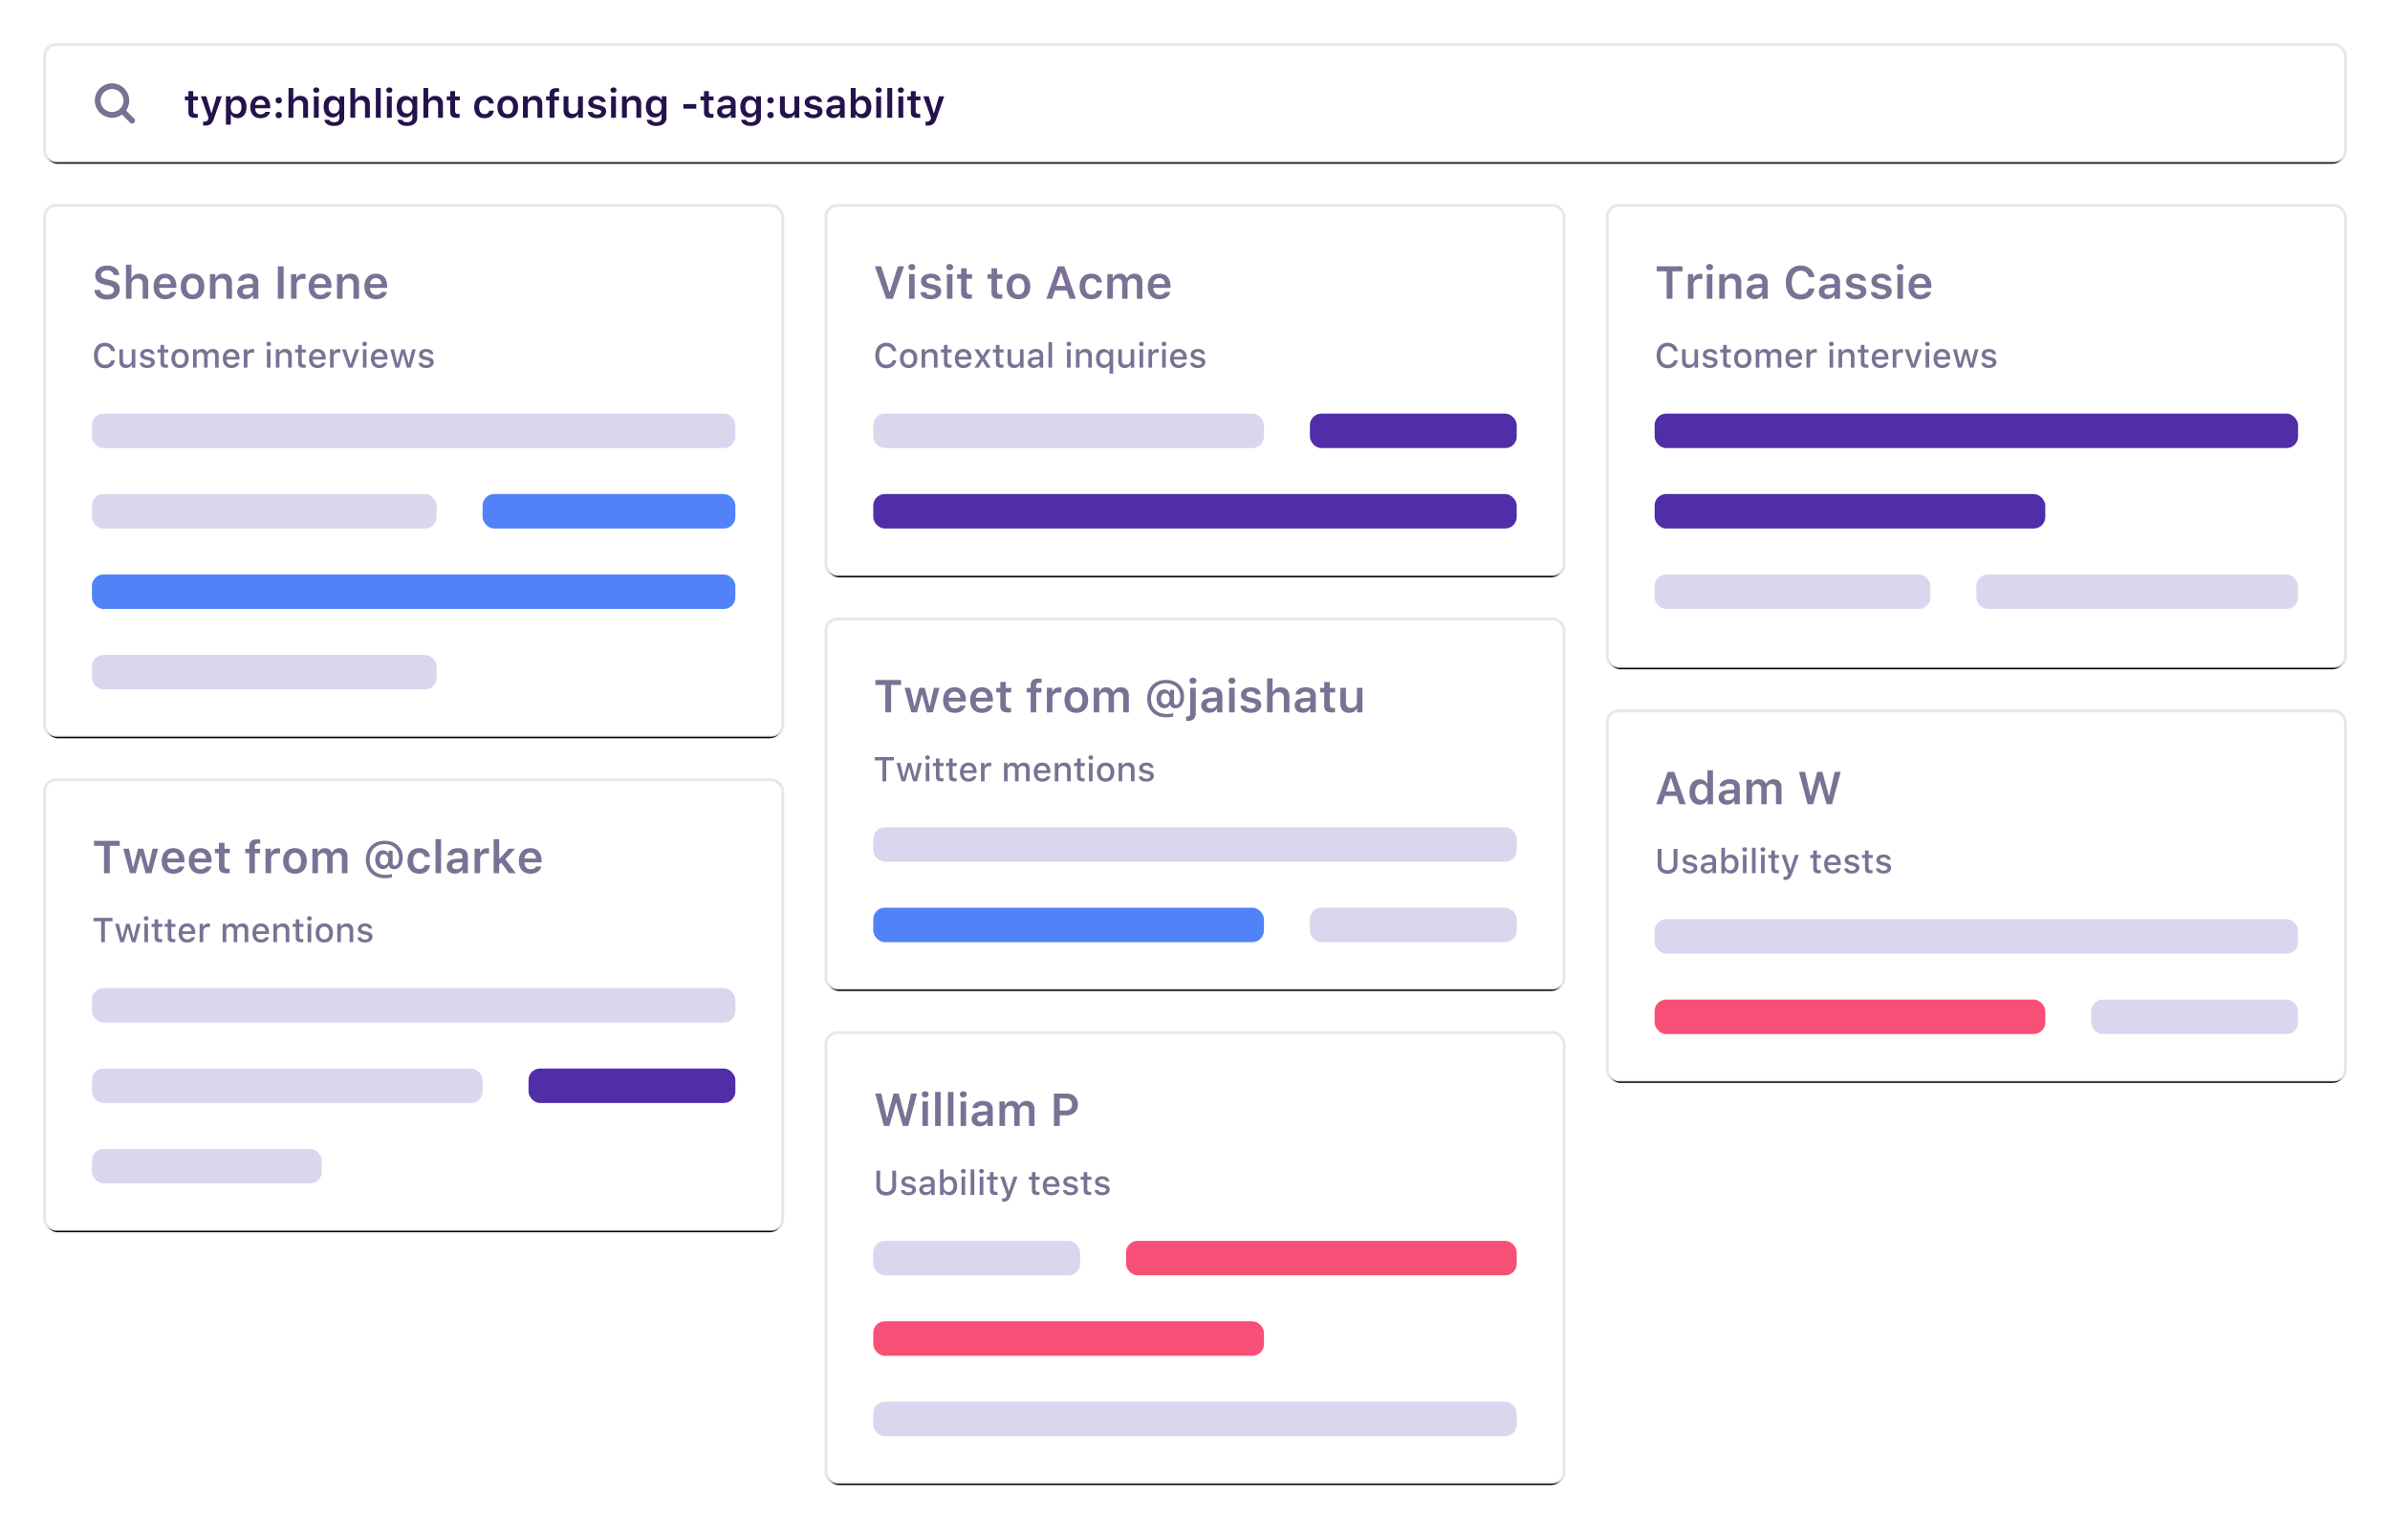 <svg width="832" height="536" viewBox="0 0 832 536" xmlns="http://www.w3.org/2000/svg" xmlns:xlink="http://www.w3.org/1999/xlink"><title>illustration/search-large</title><defs><rect id="b" x="2" y="2" width="252" height="180" rx="4"/><filter x="-2.8%" y="-2.8%" width="105.6%" height="107.8%" filterUnits="objectBoundingBox" id="a"><feOffset dy="2" in="SourceAlpha" result="shadowOffsetOuter1"/><feGaussianBlur stdDeviation="2" in="shadowOffsetOuter1" result="shadowBlurOuter1"/><feColorMatrix values="0 0 0 0 0 0 0 0 0 0 0 0 0 0 0 0 0 0 0.2 0" in="shadowBlurOuter1"/></filter><rect id="d" width="256" height="184" rx="4"/><filter x="-1.8%" y="-1.9%" width="103.5%" height="104.9%" filterUnits="objectBoundingBox" id="c"><feMorphology radius="1" operator="dilate" in="SourceAlpha" result="shadowSpreadOuter1"/><feOffset dy="1" in="shadowSpreadOuter1" result="shadowOffsetOuter1"/><feGaussianBlur stdDeviation="1" in="shadowOffsetOuter1" result="shadowBlurOuter1"/><feComposite in="shadowBlurOuter1" in2="SourceAlpha" operator="out" result="shadowBlurOuter1"/><feColorMatrix values="0 0 0 0 0 0 0 0 0 0 0 0 0 0 0 0 0 0 0.04 0" in="shadowBlurOuter1"/></filter><rect id="f" x="2" y="2" width="252" height="152" rx="4"/><filter x="-2.8%" y="-3.3%" width="105.6%" height="109.2%" filterUnits="objectBoundingBox" id="e"><feOffset dy="2" in="SourceAlpha" result="shadowOffsetOuter1"/><feGaussianBlur stdDeviation="2" in="shadowOffsetOuter1" result="shadowBlurOuter1"/><feColorMatrix values="0 0 0 0 0 0 0 0 0 0 0 0 0 0 0 0 0 0 0.2 0" in="shadowBlurOuter1"/></filter><rect id="h" width="256" height="156" rx="4"/><filter x="-1.8%" y="-2.2%" width="103.5%" height="105.8%" filterUnits="objectBoundingBox" id="g"><feMorphology radius="1" operator="dilate" in="SourceAlpha" result="shadowSpreadOuter1"/><feOffset dy="1" in="shadowSpreadOuter1" result="shadowOffsetOuter1"/><feGaussianBlur stdDeviation="1" in="shadowOffsetOuter1" result="shadowBlurOuter1"/><feComposite in="shadowBlurOuter1" in2="SourceAlpha" operator="out" result="shadowBlurOuter1"/><feColorMatrix values="0 0 0 0 0 0 0 0 0 0 0 0 0 0 0 0 0 0 0.04 0" in="shadowBlurOuter1"/></filter><rect id="j" x="2" y="2" width="252" height="124" rx="4"/><filter x="-2.8%" y="-4%" width="105.6%" height="111.3%" filterUnits="objectBoundingBox" id="i"><feOffset dy="2" in="SourceAlpha" result="shadowOffsetOuter1"/><feGaussianBlur stdDeviation="2" in="shadowOffsetOuter1" result="shadowBlurOuter1"/><feColorMatrix values="0 0 0 0 0 0 0 0 0 0 0 0 0 0 0 0 0 0 0.2 0" in="shadowBlurOuter1"/></filter><rect id="l" width="256" height="128" rx="4"/><filter x="-1.8%" y="-2.7%" width="103.5%" height="107%" filterUnits="objectBoundingBox" id="k"><feMorphology radius="1" operator="dilate" in="SourceAlpha" result="shadowSpreadOuter1"/><feOffset dy="1" in="shadowSpreadOuter1" result="shadowOffsetOuter1"/><feGaussianBlur stdDeviation="1" in="shadowOffsetOuter1" result="shadowBlurOuter1"/><feComposite in="shadowBlurOuter1" in2="SourceAlpha" operator="out" result="shadowBlurOuter1"/><feColorMatrix values="0 0 0 0 0 0 0 0 0 0 0 0 0 0 0 0 0 0 0.04 0" in="shadowBlurOuter1"/></filter><rect id="n" x="2" y="2" width="252" height="124" rx="4"/><filter x="-2.8%" y="-4%" width="105.6%" height="111.3%" filterUnits="objectBoundingBox" id="m"><feOffset dy="2" in="SourceAlpha" result="shadowOffsetOuter1"/><feGaussianBlur stdDeviation="2" in="shadowOffsetOuter1" result="shadowBlurOuter1"/><feColorMatrix values="0 0 0 0 0 0 0 0 0 0 0 0 0 0 0 0 0 0 0.2 0" in="shadowBlurOuter1"/></filter><rect id="p" width="256" height="128" rx="4"/><filter x="-1.8%" y="-2.7%" width="103.5%" height="107%" filterUnits="objectBoundingBox" id="o"><feMorphology radius="1" operator="dilate" in="SourceAlpha" result="shadowSpreadOuter1"/><feOffset dy="1" in="shadowSpreadOuter1" result="shadowOffsetOuter1"/><feGaussianBlur stdDeviation="1" in="shadowOffsetOuter1" result="shadowBlurOuter1"/><feComposite in="shadowBlurOuter1" in2="SourceAlpha" operator="out" result="shadowBlurOuter1"/><feColorMatrix values="0 0 0 0 0 0 0 0 0 0 0 0 0 0 0 0 0 0 0.04 0" in="shadowBlurOuter1"/></filter><rect id="r" x="2" y="2" width="252" height="156" rx="4"/><filter x="-2.8%" y="-3.2%" width="105.6%" height="109%" filterUnits="objectBoundingBox" id="q"><feOffset dy="2" in="SourceAlpha" result="shadowOffsetOuter1"/><feGaussianBlur stdDeviation="2" in="shadowOffsetOuter1" result="shadowBlurOuter1"/><feColorMatrix values="0 0 0 0 0 0 0 0 0 0 0 0 0 0 0 0 0 0 0.2 0" in="shadowBlurOuter1"/></filter><rect id="t" width="256" height="160" rx="4"/><filter x="-1.8%" y="-2.2%" width="103.5%" height="105.6%" filterUnits="objectBoundingBox" id="s"><feMorphology radius="1" operator="dilate" in="SourceAlpha" result="shadowSpreadOuter1"/><feOffset dy="1" in="shadowSpreadOuter1" result="shadowOffsetOuter1"/><feGaussianBlur stdDeviation="1" in="shadowOffsetOuter1" result="shadowBlurOuter1"/><feComposite in="shadowBlurOuter1" in2="SourceAlpha" operator="out" result="shadowBlurOuter1"/><feColorMatrix values="0 0 0 0 0 0 0 0 0 0 0 0 0 0 0 0 0 0 0.04 0" in="shadowBlurOuter1"/></filter><rect id="v" x="2" y="2" width="252" height="124" rx="4"/><filter x="-2.8%" y="-4%" width="105.6%" height="111.3%" filterUnits="objectBoundingBox" id="u"><feOffset dy="2" in="SourceAlpha" result="shadowOffsetOuter1"/><feGaussianBlur stdDeviation="2" in="shadowOffsetOuter1" result="shadowBlurOuter1"/><feColorMatrix values="0 0 0 0 0 0 0 0 0 0 0 0 0 0 0 0 0 0 0.2 0" in="shadowBlurOuter1"/></filter><rect id="x" width="256" height="128" rx="4"/><filter x="-1.8%" y="-2.7%" width="103.5%" height="107%" filterUnits="objectBoundingBox" id="w"><feMorphology radius="1" operator="dilate" in="SourceAlpha" result="shadowSpreadOuter1"/><feOffset dy="1" in="shadowSpreadOuter1" result="shadowOffsetOuter1"/><feGaussianBlur stdDeviation="1" in="shadowOffsetOuter1" result="shadowBlurOuter1"/><feComposite in="shadowBlurOuter1" in2="SourceAlpha" operator="out" result="shadowBlurOuter1"/><feColorMatrix values="0 0 0 0 0 0 0 0 0 0 0 0 0 0 0 0 0 0 0.04 0" in="shadowBlurOuter1"/></filter><rect id="z" x="2" y="2" width="252" height="152" rx="4"/><filter x="-2.8%" y="-3.3%" width="105.6%" height="109.2%" filterUnits="objectBoundingBox" id="y"><feOffset dy="2" in="SourceAlpha" result="shadowOffsetOuter1"/><feGaussianBlur stdDeviation="2" in="shadowOffsetOuter1" result="shadowBlurOuter1"/><feColorMatrix values="0 0 0 0 0 0 0 0 0 0 0 0 0 0 0 0 0 0 0.2 0" in="shadowBlurOuter1"/></filter><rect id="B" width="256" height="156" rx="4"/><filter x="-1.8%" y="-2.2%" width="103.5%" height="105.8%" filterUnits="objectBoundingBox" id="A"><feMorphology radius="1" operator="dilate" in="SourceAlpha" result="shadowSpreadOuter1"/><feOffset dy="1" in="shadowSpreadOuter1" result="shadowOffsetOuter1"/><feGaussianBlur stdDeviation="1" in="shadowOffsetOuter1" result="shadowBlurOuter1"/><feComposite in="shadowBlurOuter1" in2="SourceAlpha" operator="out" result="shadowBlurOuter1"/><feColorMatrix values="0 0 0 0 0 0 0 0 0 0 0 0 0 0 0 0 0 0 0.04 0" in="shadowBlurOuter1"/></filter><rect id="D" x="2" y="2" width="796" height="36" rx="4"/><filter x="-.9%" y="-13.9%" width="101.8%" height="138.9%" filterUnits="objectBoundingBox" id="C"><feOffset dy="2" in="SourceAlpha" result="shadowOffsetOuter1"/><feGaussianBlur stdDeviation="2" in="shadowOffsetOuter1" result="shadowBlurOuter1"/><feColorMatrix values="0 0 0 0 0 0 0 0 0 0 0 0 0 0 0 0 0 0 0.2 0" in="shadowBlurOuter1"/></filter><rect id="F" width="800" height="40" rx="4"/><filter x="-.6%" y="-8.8%" width="101.1%" height="122.5%" filterUnits="objectBoundingBox" id="E"><feMorphology radius="1" operator="dilate" in="SourceAlpha" result="shadowSpreadOuter1"/><feOffset dy="1" in="shadowSpreadOuter1" result="shadowOffsetOuter1"/><feGaussianBlur stdDeviation="1" in="shadowOffsetOuter1" result="shadowBlurOuter1"/><feComposite in="shadowBlurOuter1" in2="SourceAlpha" operator="out" result="shadowBlurOuter1"/><feColorMatrix values="0 0 0 0 0 0 0 0 0 0 0 0 0 0 0 0 0 0 0.04 0" in="shadowBlurOuter1"/></filter></defs><g transform="translate(16 16)" fill="none" fill-rule="evenodd"><g transform="translate(0 56)"><use fill="#000" filter="url(#a)" xlink:href="#b"/><use fill="#FFF" xlink:href="#b"/><g stroke-linecap="square"><use fill="#000" filter="url(#c)" xlink:href="#d"/><rect stroke-opacity=".098" stroke="#140B2F" fill="#FFF" x="-.5" y="-.5" width="257" height="185" rx="4"/></g><path d="M16.875 28.938h1.969c.125 1.007 1.125 1.656 2.554 1.656 1.329 0 2.29-.68 2.29-1.625 0-.813-.618-1.29-2.063-1.625l-1.46-.336c-2.048-.461-3.009-1.477-3.009-3.156 0-2.047 1.672-3.407 4.196-3.407 2.367 0 4.078 1.36 4.171 3.297h-1.93c-.14-.992-1.015-1.617-2.25-1.617-1.296 0-2.155.625-2.155 1.586 0 .758.57 1.203 1.968 1.523l1.297.297c2.29.516 3.25 1.469 3.25 3.188 0 2.195-1.695 3.562-4.43 3.562-2.585 0-4.296-1.297-4.398-3.343zM27.844 32V20.148h1.906v4.688h.14c.407-.961 1.415-1.54 2.688-1.54 1.914 0 3.024 1.157 3.024 3.188V32h-1.93v-5.055c0-1.297-.625-1.96-1.813-1.96-1.273 0-2.078.828-2.078 2.054V32h-1.937zm13.64-7.18c-1.156 0-1.968.828-2.054 2.078h4.023c-.039-1.265-.805-2.078-1.969-2.078zm1.985 4.828h1.836c-.367 1.555-1.782 2.524-3.797 2.524-2.516 0-4.031-1.664-4.031-4.414s1.539-4.477 4.015-4.477c2.438 0 3.899 1.617 3.899 4.313v.625h-5.97v.101c.048 1.422.868 2.313 2.142 2.313.96 0 1.624-.352 1.906-.985zm7.554.899c1.352 0 2.118-1.031 2.118-2.82 0-1.782-.774-2.82-2.118-2.82-1.351 0-2.125 1.038-2.125 2.82 0 1.789.774 2.82 2.125 2.82zm0 1.625c-2.562 0-4.109-1.672-4.109-4.445 0-2.758 1.57-4.446 4.11-4.446 2.546 0 4.109 1.68 4.109 4.446 0 2.773-1.555 4.445-4.11 4.445zM57.086 32v-8.547h1.867v1.367h.133c.406-.953 1.406-1.539 2.687-1.539 1.907 0 2.977 1.149 2.977 3.188V32h-1.93v-5.07c0-1.305-.593-1.961-1.765-1.961-1.25 0-2.032.797-2.032 2.054V32h-1.937zm12.883-1.383c1.172 0 2.047-.758 2.047-1.75v-.68l-1.93.125c-1.086.07-1.594.461-1.594 1.157 0 .718.617 1.148 1.477 1.148zm-.57 1.524c-1.649 0-2.829-1-2.829-2.563 0-1.547 1.164-2.437 3.243-2.562l2.203-.133v-.719c0-.836-.563-1.305-1.61-1.305-.89 0-1.5.313-1.68.891h-1.828c.157-1.508 1.57-2.469 3.602-2.469 2.195 0 3.43 1.07 3.43 2.883V32h-1.868v-1.172h-.132c-.477.828-1.414 1.313-2.532 1.313zM82.741 32h-2.015V20.727h2.015V32zm2.578 0v-8.547h1.868v1.328h.132c.235-.843 1.149-1.468 2.243-1.468.273 0 .609.03.796.085v1.797c-.148-.054-.68-.11-.984-.11-1.242 0-2.117.782-2.117 1.977V32H85.32zm10.149-7.18c-1.156 0-1.969.828-2.055 2.078h4.023c-.039-1.265-.804-2.078-1.968-2.078zm1.984 4.828h1.836c-.367 1.555-1.781 2.524-3.797 2.524-2.515 0-4.031-1.664-4.031-4.414S93 23.28 95.477 23.28c2.437 0 3.898 1.617 3.898 4.313v.625h-5.969v.101c.047 1.422.867 2.313 2.14 2.313.962 0 1.626-.352 1.907-.985zM101.32 32v-8.547h1.868v1.367h.132c.407-.953 1.407-1.539 2.688-1.539 1.906 0 2.976 1.149 2.976 3.188V32h-1.93v-5.07c0-1.305-.593-1.961-1.765-1.961-1.25 0-2.031.797-2.031 2.054V32h-1.938zm13.547-7.18c-1.156 0-1.969.828-2.055 2.078h4.024c-.04-1.265-.805-2.078-1.969-2.078zm1.985 4.828h1.835c-.367 1.555-1.78 2.524-3.796 2.524-2.516 0-4.032-1.664-4.032-4.414s1.54-4.477 4.016-4.477c2.438 0 3.898 1.617 3.898 4.313v.625h-5.968v.101c.047 1.422.867 2.313 2.14 2.313.961 0 1.625-.352 1.907-.985zM20.529 56.205c-2.35 0-3.814-1.693-3.814-4.43 0-2.742 1.459-4.435 3.808-4.435 1.864 0 3.305 1.207 3.516 2.93h-1.307c-.246-1.038-1.095-1.706-2.209-1.706-1.517 0-2.466 1.237-2.466 3.211 0 1.97.949 3.205 2.472 3.205 1.12 0 1.969-.603 2.203-1.558h1.307c-.234 1.67-1.623 2.783-3.51 2.783zm10.588-6.586V56H29.91v-1.014h-.1c-.31.727-1.037 1.137-1.997 1.137-1.418 0-2.256-.861-2.256-2.373v-4.13h1.26v3.814c0 1.03.474 1.523 1.406 1.523 1.013 0 1.64-.603 1.64-1.605v-3.733h1.254zm1.688 1.805c0-1.131 1.037-1.928 2.478-1.928 1.436 0 2.373.668 2.496 1.793h-1.207c-.117-.469-.574-.768-1.289-.768-.703 0-1.236.334-1.236.833 0 .38.322.62 1.014.779l1.06.246c1.213.281 1.781.803 1.781 1.74 0 1.201-1.119 2.004-2.642 2.004-1.518 0-2.508-.685-2.62-1.816h1.26c.159.492.627.797 1.39.797.784 0 1.34-.352 1.34-.862 0-.38-.298-.627-.937-.78l-1.113-.257c-1.213-.287-1.775-.832-1.775-1.781zm7.06-3.352h1.26v1.576h1.43v1.061h-1.43v3.281c0 .668.275.961.902.961.194 0 .293-.012.47-.03v1.05a3.87 3.87 0 0 1-.675.064c-1.4 0-1.957-.492-1.957-1.722v-3.604h-1.049v-1.06h1.05v-1.577zm6.82 6.932c1.09 0 1.711-.809 1.711-2.197 0-1.383-.62-2.192-1.71-2.192-1.096 0-1.711.809-1.711 2.192 0 1.394.615 2.197 1.71 2.197zm0 1.119c-1.869 0-3.011-1.248-3.011-3.316 0-2.057 1.148-3.31 3.012-3.31 1.857 0 3.005 1.253 3.005 3.31 0 2.068-1.142 3.316-3.005 3.316zM51.204 56v-6.38h1.213v1.025h.094c.281-.721.926-1.149 1.775-1.149.873 0 1.477.451 1.758 1.149h.1c.322-.698 1.054-1.149 1.939-1.149 1.29 0 2.04.78 2.04 2.11V56h-1.26v-4.066c0-.862-.41-1.284-1.237-1.284-.814 0-1.348.586-1.348 1.336V56h-1.236v-4.19c0-.72-.48-1.16-1.23-1.16-.768 0-1.348.627-1.348 1.448V56h-1.26zm13.307-5.432c-.932 0-1.582.657-1.653 1.653h3.223c-.03-1.002-.639-1.653-1.57-1.653zm1.564 3.71h1.213c-.287 1.142-1.307 1.845-2.766 1.845-1.828 0-2.947-1.254-2.947-3.293s1.143-3.334 2.942-3.334c1.775 0 2.847 1.213 2.847 3.217v.44h-4.506v.07c.041 1.119.692 1.828 1.7 1.828.761 0 1.283-.276 1.517-.774zM68.875 56v-6.38h1.213v.978h.094c.181-.627.884-1.084 1.716-1.084.182 0 .422.017.557.052v1.243c-.1-.036-.486-.077-.697-.077-.95 0-1.623.604-1.623 1.5V56h-1.26zm8.04 0v-6.38h1.253V56h-1.254zm.626-7.5c-.469 0-.814-.334-.814-.768 0-.439.345-.773.814-.773s.814.334.814.773c0 .434-.345.768-.814.768zM80.02 56v-6.38h1.212v1.013h.094c.31-.71 1.055-1.137 2.016-1.137 1.424 0 2.226.856 2.226 2.373V56h-1.26v-3.814c0-1.026-.456-1.536-1.394-1.536-1.014 0-1.635.621-1.635 1.618V56h-1.26zm7.763-7.928h1.26v1.576h1.43v1.061h-1.43v3.281c0 .668.275.961.902.961.194 0 .293-.012.47-.03v1.05a3.87 3.87 0 0 1-.675.064c-1.4 0-1.957-.492-1.957-1.722v-3.604h-1.049v-1.06h1.05v-1.577zm6.744 2.496c-.931 0-1.582.657-1.652 1.653h3.223c-.03-1.002-.639-1.653-1.57-1.653zm1.565 3.71h1.213c-.287 1.142-1.307 1.845-2.766 1.845-1.828 0-2.947-1.254-2.947-3.293s1.142-3.334 2.941-3.334c1.776 0 2.848 1.213 2.848 3.217v.44h-4.506v.07c.041 1.119.691 1.828 1.7 1.828.76 0 1.282-.276 1.517-.774zm2.8 1.722v-6.38h1.213v.978h.094c.182-.627.885-1.084 1.717-1.084.182 0 .422.017.557.052v1.243c-.1-.036-.487-.077-.698-.077-.949 0-1.623.604-1.623 1.5V56h-1.26zm4.184-6.38h1.348l1.588 5.032h.1l1.581-5.033h1.336L106.732 56h-1.353l-2.303-6.38zM110.33 56v-6.38h1.254V56h-1.254zm.627-7.5c-.469 0-.814-.334-.814-.768 0-.439.345-.773.814-.773s.814.334.814.773c0 .434-.345.768-.814.768zm5.098 2.068c-.932 0-1.582.657-1.653 1.653h3.223c-.03-1.002-.639-1.653-1.57-1.653zm1.564 3.71h1.213c-.287 1.142-1.307 1.845-2.766 1.845-1.828 0-2.947-1.254-2.947-3.293s1.143-3.334 2.942-3.334c1.775 0 2.847 1.213 2.847 3.217v.44h-4.506v.07c.041 1.119.692 1.828 1.7 1.828.761 0 1.283-.276 1.517-.774zm11.11-4.659L126.977 56h-1.307l-1.318-4.7h-.1l-1.313 4.7h-1.294l-1.758-6.38h1.277l1.143 4.868h.093l1.313-4.869h1.207l1.312 4.87h.1l1.137-4.87h1.26zm1.154 1.805c0-1.131 1.037-1.928 2.478-1.928 1.436 0 2.373.668 2.496 1.793h-1.207c-.117-.469-.574-.768-1.289-.768-.703 0-1.236.334-1.236.833 0 .38.322.62 1.014.779l1.06.246c1.213.281 1.781.803 1.781 1.74 0 1.201-1.119 2.004-2.642 2.004-1.518 0-2.508-.685-2.62-1.816h1.26c.159.492.627.797 1.39.797.784 0 1.341-.352 1.341-.862 0-.38-.299-.627-.938-.78l-1.113-.257c-1.213-.287-1.775-.832-1.775-1.781z" fill="#7B7194"/><rect fill="#DCD5EE" x="16" y="72" width="224" height="12" rx="4"/><rect fill="#DCD5EE" x="16" y="100" width="120" height="12" rx="4"/><rect fill="#5182F8" x="152" y="100" width="88" height="12" rx="4"/><rect fill="#5182F8" x="16" y="128" width="224" height="12" rx="4"/><rect fill="#DCD5EE" x="16" y="156" width="120" height="12" rx="4"/></g><g transform="translate(0 256)"><use fill="#000" filter="url(#e)" xlink:href="#f"/><use fill="#FFF" xlink:href="#f"/><g stroke-linecap="square"><use fill="#000" filter="url(#g)" xlink:href="#h"/><rect stroke-opacity=".098" stroke="#140B2F" fill="#FFF" x="-.5" y="-.5" width="257" height="157" rx="4"/></g><path d="M22.21 32h-2.015v-9.531h-3.468v-1.742h8.96v1.742h-3.476V32zm16.83-8.547L36.726 32h-2.04l-1.664-6.156h-.132L31.234 32H29.22l-2.313-8.547h1.953l1.422 6.383h.133l1.64-6.383h1.852l1.657 6.383h.132l1.414-6.383h1.93zm5.273 1.367c-1.157 0-1.97.828-2.055 2.078h4.023c-.039-1.265-.804-2.078-1.968-2.078zm1.984 4.828h1.836c-.367 1.555-1.781 2.524-3.797 2.524-2.516 0-4.031-1.664-4.031-4.414s1.539-4.477 4.015-4.477c2.438 0 3.899 1.617 3.899 4.313v.625H42.25v.101c.047 1.422.867 2.313 2.14 2.313.962 0 1.626-.352 1.907-.985zm7.453-4.828c-1.156 0-1.969.828-2.055 2.078h4.024c-.04-1.265-.805-2.078-1.969-2.078zm1.984 4.828h1.836c-.367 1.555-1.78 2.524-3.797 2.524-2.515 0-4.03-1.664-4.03-4.414s1.538-4.477 4.015-4.477c2.437 0 3.898 1.617 3.898 4.313v.625h-5.968v.101c.046 1.422.867 2.313 2.14 2.313.961 0 1.625-.352 1.906-.985zm4.485-8.234h1.93v2.094h1.874v1.547h-1.875v4.195c0 .844.36 1.219 1.172 1.219.274 0 .414-.016.64-.04v1.516a5.245 5.245 0 0 1-1 .094c-1.96 0-2.741-.664-2.741-2.32v-4.664h-1.39v-1.547h1.39v-2.094zM70.797 32v-6.945h-1.39v-1.547h1.39v-.852c0-1.734.898-2.437 2.773-2.437.344 0 .68.031 1.024.086v1.445a3.81 3.81 0 0 0-.742-.063c-.758 0-1.157.329-1.157 1.094v.727h1.852v1.547h-1.82V32h-1.93zm5.64 0v-8.547h1.868v1.328h.132c.235-.843 1.149-1.468 2.243-1.468.273 0 .61.03.797.085v1.797c-.149-.054-.68-.11-.985-.11-1.242 0-2.117.782-2.117 1.977V32h-1.938zm10.25-1.453c1.352 0 2.118-1.031 2.118-2.82 0-1.782-.774-2.82-2.118-2.82-1.351 0-2.124 1.038-2.124 2.82 0 1.789.773 2.82 2.124 2.82zm0 1.625c-2.562 0-4.109-1.672-4.109-4.445 0-2.758 1.57-4.446 4.11-4.446 2.546 0 4.109 1.68 4.109 4.446 0 2.773-1.555 4.445-4.11 4.445zM92.75 32v-8.547h1.867v1.383h.133c.367-.977 1.242-1.555 2.375-1.555 1.18 0 2 .594 2.36 1.555h.132c.422-.938 1.406-1.555 2.594-1.555 1.71 0 2.742 1.07 2.742 2.844V32h-1.93v-5.383c0-1.101-.523-1.648-1.562-1.648-1.008 0-1.672.734-1.672 1.71V32h-1.883v-5.523c0-.938-.594-1.508-1.547-1.508-.96 0-1.671.789-1.671 1.836V32H92.75zm24.898-6.648c-.906 0-1.445.718-1.445 1.93 0 1.202.547 1.929 1.438 1.929.921 0 1.507-.742 1.507-1.93 0-1.187-.578-1.93-1.5-1.93zm.266-4.641c3.727 0 6.29 2.36 6.29 5.789 0 2.508-1.165 4.086-3.024 4.086-.953 0-1.664-.5-1.805-1.258h-.14c-.329.797-.993 1.219-1.9 1.219-1.624 0-2.71-1.328-2.71-3.305 0-1.898 1.086-3.21 2.664-3.21.828 0 1.516.413 1.82 1.109h.141v-.946h1.43V28.5c0 .555.289.875.797.875.867 0 1.414-1.094 1.414-2.797 0-2.828-2.024-4.703-5.047-4.703-3.031 0-5.164 2.227-5.164 5.398 0 3.235 2.117 5.29 5.445 5.29.922 0 1.852-.126 2.305-.305v1.172c-.649.195-1.5.312-2.383.312-4.055 0-6.68-2.562-6.68-6.508 0-3.867 2.664-6.523 6.547-6.523zm15.766 5.617h-1.844c-.18-.828-.82-1.422-1.883-1.422-1.328 0-2.117 1.024-2.117 2.797 0 1.797.797 2.844 2.117 2.844 1.008 0 1.68-.477 1.883-1.367h1.844c-.211 1.789-1.555 2.992-3.72 2.992-2.57 0-4.085-1.656-4.085-4.469 0-2.773 1.508-4.422 4.078-4.422 2.195 0 3.524 1.25 3.727 3.047zM135.61 32V20.148h1.937V32h-1.938zm7.304-1.383c1.172 0 2.047-.758 2.047-1.75v-.68l-1.93.125c-1.086.07-1.594.461-1.594 1.157 0 .718.618 1.148 1.477 1.148zm-.57 1.524c-1.649 0-2.828-1-2.828-2.563 0-1.547 1.164-2.437 3.242-2.562l2.203-.133v-.719c0-.836-.563-1.305-1.61-1.305-.89 0-1.5.313-1.68.891h-1.827c.156-1.508 1.57-2.469 3.601-2.469 2.196 0 3.43 1.07 3.43 2.883V32h-1.867v-1.172h-.133c-.477.828-1.414 1.313-2.531 1.313zm6.86-.141v-8.547h1.866v1.328h.133c.234-.843 1.149-1.468 2.242-1.468.274 0 .61.03.797.085v1.797c-.148-.054-.68-.11-.984-.11-1.242 0-2.117.782-2.117 1.977V32h-1.938zm8.71-5.063l3.156-3.484h2.25l-3.406 3.664 3.64 4.883h-2.343l-2.742-3.664-.688.687V32h-1.937V20.148h1.937v6.79h.133zm10.719-2.117c-1.156 0-1.969.828-2.055 2.078h4.024c-.04-1.265-.805-2.078-1.97-2.078zm1.984 4.828h1.836c-.367 1.555-1.781 2.524-3.797 2.524-2.515 0-4.031-1.664-4.031-4.414s1.54-4.477 4.016-4.477c2.437 0 3.898 1.617 3.898 4.313v.625h-5.969v.101c.047 1.422.868 2.313 2.14 2.313.962 0 1.626-.352 1.907-.985zM20.517 56h-1.312v-7.26h-2.66v-1.195h6.627v1.195h-2.654V56zm12.422-6.38L31.187 56h-1.306l-1.319-4.7h-.1L27.15 56h-1.295l-1.757-6.38h1.277l1.143 4.868h.093l1.313-4.869h1.207l1.312 4.87h.1l1.137-4.87h1.26zM34.264 56v-6.38h1.254V56h-1.254zm.627-7.5c-.47 0-.815-.334-.815-.768 0-.439.346-.773.815-.773.468 0 .814.334.814.773 0 .434-.346.768-.814.768zm2.923-.428h1.26v1.576h1.43v1.061h-1.43v3.281c0 .668.276.961.903.961.193 0 .293-.012.468-.03v1.05a3.87 3.87 0 0 1-.674.064c-1.4 0-1.957-.492-1.957-1.722v-3.604h-1.048v-1.06h1.048v-1.577zm4.57 0h1.26v1.576h1.43v1.061h-1.43v3.281c0 .668.276.961.903.961.193 0 .293-.012.469-.03v1.05a3.87 3.87 0 0 1-.674.064c-1.4 0-1.957-.492-1.957-1.722v-3.604h-1.05v-1.06h1.05v-1.577zm6.745 2.496c-.932 0-1.582.657-1.652 1.653h3.222c-.03-1.002-.638-1.653-1.57-1.653zm1.564 3.71h1.213c-.287 1.142-1.306 1.845-2.765 1.845-1.828 0-2.948-1.254-2.948-3.293s1.143-3.334 2.942-3.334c1.775 0 2.847 1.213 2.847 3.217v.44h-4.505v.07c.04 1.119.691 1.828 1.699 1.828.761 0 1.283-.276 1.517-.774zM53.494 56v-6.38h1.213v.978h.094c.181-.627.885-1.084 1.717-1.084.181 0 .421.017.556.052v1.243c-.1-.036-.486-.077-.697-.077-.95 0-1.623.604-1.623 1.5V56h-1.26zm8.016 0v-6.38h1.213v1.025h.093c.282-.721.926-1.149 1.776-1.149.873 0 1.476.451 1.758 1.149h.1c.321-.698 1.054-1.149 1.939-1.149 1.289 0 2.039.78 2.039 2.11V56h-1.26v-4.066c0-.862-.41-1.284-1.236-1.284-.815 0-1.348.586-1.348 1.336V56h-1.236v-4.19c0-.72-.48-1.16-1.23-1.16-.768 0-1.348.627-1.348 1.448V56h-1.26zm13.306-5.432c-.931 0-1.582.657-1.652 1.653h3.223c-.03-1.002-.639-1.653-1.57-1.653zm1.565 3.71h1.213c-.287 1.142-1.307 1.845-2.766 1.845-1.828 0-2.947-1.254-2.947-3.293s1.142-3.334 2.941-3.334c1.776 0 2.848 1.213 2.848 3.217v.44h-4.506v.07c.041 1.119.691 1.828 1.7 1.828.761 0 1.282-.276 1.517-.774zM79.18 56v-6.38h1.214v1.013h.093c.31-.71 1.055-1.137 2.016-1.137 1.424 0 2.226.856 2.226 2.373V56h-1.26v-3.814c0-1.026-.456-1.536-1.394-1.536-1.013 0-1.635.621-1.635 1.618V56h-1.26zm7.764-7.928h1.26v1.576h1.43v1.061h-1.43v3.281c0 .668.275.961.902.961.194 0 .293-.012.47-.03v1.05a3.87 3.87 0 0 1-.675.064c-1.4 0-1.957-.492-1.957-1.722v-3.604h-1.049v-1.06h1.05v-1.577zM91.094 56v-6.38h1.254V56h-1.254zm.627-7.5c-.469 0-.815-.334-.815-.768 0-.439.346-.773.815-.773.468 0 .814.334.814.773 0 .434-.346.768-.814.768zm5.174 6.504c1.09 0 1.71-.809 1.71-2.197 0-1.383-.62-2.192-1.71-2.192-1.096 0-1.711.809-1.711 2.192 0 1.394.615 2.197 1.71 2.197zm0 1.119c-1.87 0-3.012-1.248-3.012-3.316 0-2.057 1.148-3.31 3.012-3.31 1.857 0 3.005 1.253 3.005 3.31 0 2.068-1.142 3.316-3.005 3.316zm4.517-.123v-6.38h1.213v1.013h.094c.31-.71 1.054-1.137 2.015-1.137 1.424 0 2.227.856 2.227 2.373V56h-1.26v-3.814c0-1.026-.457-1.536-1.394-1.536-1.014 0-1.635.621-1.635 1.618V56h-1.26zm7.172-4.576c0-1.131 1.037-1.928 2.478-1.928 1.436 0 2.374.668 2.497 1.793h-1.207c-.118-.469-.575-.768-1.29-.768-.703 0-1.236.334-1.236.833 0 .38.322.62 1.014.779l1.06.246c1.213.281 1.782.803 1.782 1.74 0 1.201-1.12 2.004-2.643 2.004-1.518 0-2.508-.685-2.62-1.816h1.26c.159.492.628.797 1.39.797.785 0 1.341-.352 1.341-.862 0-.38-.299-.627-.937-.78l-1.114-.257c-1.213-.287-1.775-.832-1.775-1.781z" fill="#7B7194"/><rect fill="#DCD5EE" x="16" y="72" width="224" height="12" rx="4"/><rect fill="#DCD5EE" x="16" y="100" width="136" height="12" rx="4"/><rect fill="#DCD5EE" x="16" y="128" width="80" height="12" rx="4"/><rect fill="#512DA8" x="168" y="100" width="72" height="12" rx="4"/></g><g transform="translate(272 56)"><use fill="#000" filter="url(#i)" xlink:href="#j"/><use fill="#FFF" xlink:href="#j"/><g stroke-linecap="square"><use fill="#000" filter="url(#k)" xlink:href="#l"/><rect stroke-opacity=".098" stroke="#140B2F" fill="#FFF" x="-.5" y="-.5" width="257" height="129" rx="4"/></g><rect fill="#DCD5EE" x="16" y="72" width="136" height="12" rx="4"/><rect fill="#512DA8" x="16" y="100" width="224" height="12" rx="4"/><rect fill="#512DA8" x="168" y="72" width="72" height="12" rx="4"/><path d="M22.813 32h-2.32l-3.938-11.273h2.226l2.836 8.921h.133l2.813-8.921h2.148L22.813 32zm5.664 0v-8.547h1.93V32h-1.93zm.96-9.938c-.703 0-1.195-.453-1.195-1.07s.492-1.07 1.195-1.07c.711 0 1.196.453 1.196 1.07s-.485 1.07-1.195 1.07zm3.172 3.836c0-1.546 1.407-2.617 3.422-2.617 2.032 0 3.305.899 3.446 2.453h-1.82c-.141-.601-.712-.984-1.618-.984-.883 0-1.547.422-1.547 1.04 0 .483.406.78 1.266.976l1.508.343c1.632.368 2.39 1.07 2.39 2.328 0 1.641-1.508 2.735-3.64 2.735-2.133 0-3.477-.922-3.625-2.477h1.914c.187.633.789 1.008 1.758 1.008.976 0 1.656-.43 1.656-1.062 0-.485-.367-.79-1.18-.97l-1.516-.35c-1.64-.376-2.414-1.134-2.414-2.423zM41.641 32v-8.547h1.93V32h-1.93zm.96-9.938c-.703 0-1.195-.453-1.195-1.07s.492-1.07 1.196-1.07c.71 0 1.195.453 1.195 1.07s-.484 1.07-1.195 1.07zm3.985-.648h1.93v2.094h1.875v1.547h-1.875v4.195c0 .844.359 1.219 1.172 1.219.273 0 .414-.016.64-.04v1.516a5.245 5.245 0 0 1-1 .094c-1.96 0-2.742-.664-2.742-2.32v-4.664h-1.39v-1.547h1.39v-2.094zm10.578 0h1.93v2.094h1.875v1.547h-1.875v4.195c0 .844.36 1.219 1.172 1.219.273 0 .414-.016.64-.04v1.516a5.245 5.245 0 0 1-1 .094c-1.96 0-2.742-.664-2.742-2.32v-4.664h-1.39v-1.547h1.39v-2.094zm9.383 9.133c1.351 0 2.117-1.031 2.117-2.82 0-1.782-.773-2.82-2.117-2.82-1.352 0-2.125 1.038-2.125 2.82 0 1.789.773 2.82 2.125 2.82zm0 1.625c-2.563 0-4.11-1.672-4.11-4.445 0-2.758 1.57-4.446 4.11-4.446 2.547 0 4.11 1.68 4.11 4.446 0 2.773-1.555 4.445-4.11 4.445zM84.352 32l-.954-2.883H79.25L78.281 32h-2.039l4-11.273h2.266L86.516 32h-2.164zm-3.086-9.125l-1.547 4.648h3.21l-1.53-4.648h-.133zm14.367 3.453h-1.844c-.18-.828-.82-1.422-1.883-1.422-1.328 0-2.117 1.024-2.117 2.797 0 1.797.797 2.844 2.117 2.844 1.008 0 1.68-.477 1.883-1.367h1.844c-.211 1.789-1.555 2.992-3.719 2.992-2.57 0-4.086-1.656-4.086-4.469 0-2.773 1.508-4.422 4.078-4.422 2.196 0 3.524 1.25 3.727 3.047zM97.484 32v-8.547h1.868v1.383h.132c.368-.977 1.243-1.555 2.375-1.555 1.18 0 2 .594 2.36 1.555h.133c.421-.938 1.406-1.555 2.593-1.555 1.711 0 2.743 1.07 2.743 2.844V32h-1.93v-5.383c0-1.101-.524-1.648-1.563-1.648-1.007 0-1.672.734-1.672 1.71V32h-1.882v-5.523c0-.938-.594-1.508-1.547-1.508-.961 0-1.672.789-1.672 1.836V32h-1.938zm18.086-7.18c-1.156 0-1.968.828-2.054 2.078h4.023c-.039-1.265-.805-2.078-1.969-2.078zm1.985 4.828h1.836c-.368 1.555-1.782 2.524-3.797 2.524-2.516 0-4.031-1.664-4.031-4.414s1.539-4.477 4.015-4.477c2.438 0 3.899 1.617 3.899 4.313v.625h-5.97v.101c.048 1.422.868 2.313 2.141 2.313.961 0 1.625-.352 1.907-.985zM20.529 56.205c-2.35 0-3.814-1.693-3.814-4.43 0-2.742 1.459-4.435 3.808-4.435 1.864 0 3.305 1.207 3.516 2.93h-1.307c-.246-1.038-1.095-1.706-2.209-1.706-1.517 0-2.466 1.237-2.466 3.211 0 1.97.949 3.205 2.472 3.205 1.12 0 1.969-.603 2.203-1.558h1.307c-.234 1.67-1.623 2.783-3.51 2.783zm7.782-1.201c1.09 0 1.71-.809 1.71-2.197 0-1.383-.62-2.192-1.71-2.192-1.096 0-1.711.809-1.711 2.192 0 1.394.615 2.197 1.71 2.197zm0 1.119c-1.87 0-3.012-1.248-3.012-3.316 0-2.057 1.148-3.31 3.012-3.31 1.857 0 3.005 1.253 3.005 3.31 0 2.068-1.142 3.316-3.005 3.316zM32.828 56v-6.38h1.213v1.013h.094c.31-.71 1.054-1.137 2.015-1.137 1.424 0 2.227.856 2.227 2.373V56h-1.26v-3.814c0-1.026-.457-1.536-1.394-1.536-1.014 0-1.635.621-1.635 1.618V56h-1.26zm7.764-7.928h1.26v1.576h1.43v1.061h-1.43v3.281c0 .668.275.961.902.961.193 0 .293-.012.469-.03v1.05a3.87 3.87 0 0 1-.674.064c-1.4 0-1.957-.492-1.957-1.722v-3.604h-1.049v-1.06h1.049v-1.577zm6.744 2.496c-.932 0-1.582.657-1.652 1.653h3.222c-.029-1.002-.638-1.653-1.57-1.653zm1.564 3.71h1.213c-.287 1.142-1.306 1.845-2.765 1.845-1.828 0-2.948-1.254-2.948-3.293s1.143-3.334 2.942-3.334c1.775 0 2.847 1.213 2.847 3.217v.44h-4.505v.07c.04 1.119.691 1.828 1.699 1.828.762 0 1.283-.276 1.517-.774zm5.186-.54h-.094L52.598 56h-1.383l2.115-3.176-2.133-3.205h1.471l1.371 2.25h.1l1.359-2.25h1.4l-2.103 3.152L56.922 56h-1.447l-1.39-2.262zm4.605-5.666h1.26v1.576h1.43v1.061h-1.43v3.281c0 .668.276.961.903.961.193 0 .292-.012.468-.03v1.05a3.87 3.87 0 0 1-.674.064c-1.4 0-1.957-.492-1.957-1.722v-3.604h-1.048v-1.06h1.048v-1.577zm9.627 1.547V56h-1.207v-1.014h-.1c-.31.727-1.036 1.137-1.997 1.137-1.418 0-2.256-.861-2.256-2.373v-4.13h1.26v3.814c0 1.03.474 1.523 1.406 1.523 1.013 0 1.64-.603 1.64-1.605v-3.733h1.254zm3.92 5.426c.95 0 1.653-.604 1.653-1.395v-.533l-1.559.1c-.879.058-1.277.357-1.277.92 0 .574.498.908 1.183.908zm-.322 1.06c-1.23 0-2.127-.744-2.127-1.91 0-1.148.856-1.81 2.373-1.904l1.729-.1v-.55c0-.674-.446-1.055-1.307-1.055-.703 0-1.19.258-1.33.709h-1.219c.13-1.096 1.16-1.799 2.608-1.799 1.6 0 2.502.797 2.502 2.145V56h-1.213v-.896h-.1c-.38.638-1.078 1.001-1.916 1.001zm5.08-.105v-8.871h1.26V56h-1.26zm6.451 0v-6.38h1.254V56h-1.254zm.627-7.5c-.469 0-.814-.334-.814-.768 0-.439.345-.773.814-.773s.815.334.815.773c0 .434-.346.768-.815.768zm2.479 7.5v-6.38h1.213v1.013h.093c.31-.71 1.055-1.137 2.016-1.137 1.424 0 2.227.856 2.227 2.373V56h-1.26v-3.814c0-1.026-.457-1.536-1.395-1.536-1.013 0-1.635.621-1.635 1.618V56h-1.26zm9.644-6.486c.867 0 1.635.45 1.998 1.16h.1v-1.055h1.219v8.45h-1.266v-3.036h-.1c-.386.692-1.06 1.072-1.962 1.072-1.618 0-2.631-1.271-2.631-3.298 0-2.01 1.03-3.293 2.642-3.293zm.346 5.46c1.072 0 1.728-.826 1.728-2.161 0-1.33-.662-2.168-1.722-2.168s-1.694.814-1.694 2.162c0 1.359.627 2.168 1.688 2.168zm10.3-5.355V56h-1.206v-1.014h-.1c-.31.727-1.037 1.137-1.998 1.137-1.418 0-2.256-.861-2.256-2.373v-4.13h1.26v3.814c0 1.03.475 1.523 1.406 1.523 1.014 0 1.64-.603 1.64-1.605v-3.733h1.255zM108.702 56v-6.38h1.254V56h-1.254zm.627-7.5c-.469 0-.814-.334-.814-.768 0-.439.345-.773.814-.773s.815.334.815.773c0 .434-.346.768-.815.768zm2.479 7.5v-6.38h1.213v.978h.093c.182-.627.885-1.084 1.717-1.084.182 0 .422.017.557.052v1.243c-.1-.036-.487-.077-.698-.077-.949 0-1.623.604-1.623 1.5V56h-1.26zm4.757 0v-6.38h1.254V56h-1.254zm.627-7.5c-.468 0-.814-.334-.814-.768 0-.439.346-.773.814-.773.47 0 .815.334.815.773 0 .434-.346.768-.815.768zm5.098 2.068c-.932 0-1.582.657-1.652 1.653h3.222c-.029-1.002-.638-1.653-1.57-1.653zm1.565 3.71h1.212c-.287 1.142-1.306 1.845-2.765 1.845-1.828 0-2.947-1.254-2.947-3.293s1.142-3.334 2.94-3.334c1.776 0 2.849 1.213 2.849 3.217v.44h-4.506v.07c.04 1.119.691 1.828 1.699 1.828.762 0 1.283-.276 1.518-.774zm2.654-2.854c0-1.131 1.037-1.928 2.478-1.928 1.436 0 2.373.668 2.496 1.793h-1.207c-.117-.469-.574-.768-1.289-.768-.703 0-1.236.334-1.236.833 0 .38.322.62 1.014.779l1.06.246c1.213.281 1.781.803 1.781 1.74 0 1.201-1.119 2.004-2.642 2.004-1.518 0-2.508-.685-2.62-1.816h1.26c.159.492.627.797 1.39.797.784 0 1.341-.352 1.341-.862 0-.38-.299-.627-.938-.78l-1.113-.257c-1.213-.287-1.775-.832-1.775-1.781z" fill="#7B7194"/></g><g transform="translate(272 200)"><use fill="#000" filter="url(#m)" xlink:href="#n"/><use fill="#FFF" xlink:href="#n"/><g stroke-linecap="square"><use fill="#000" filter="url(#o)" xlink:href="#p"/><rect stroke-opacity=".098" stroke="#140B2F" fill="#FFF" x="-.5" y="-.5" width="257" height="129" rx="4"/></g><path d="M22.21 32h-2.015v-9.531h-3.468v-1.742h8.96v1.742h-3.476V32zm16.83-8.547L36.726 32h-2.04l-1.664-6.156h-.132L31.234 32H29.22l-2.313-8.547h1.953l1.422 6.383h.133l1.64-6.383h1.852l1.657 6.383h.132l1.414-6.383h1.93zm5.273 1.367c-1.157 0-1.97.828-2.055 2.078h4.023c-.039-1.265-.804-2.078-1.968-2.078zm1.984 4.828h1.836c-.367 1.555-1.781 2.524-3.797 2.524-2.516 0-4.031-1.664-4.031-4.414s1.539-4.477 4.015-4.477c2.438 0 3.899 1.617 3.899 4.313v.625H42.25v.101c.047 1.422.867 2.313 2.14 2.313.962 0 1.626-.352 1.907-.985zm7.453-4.828c-1.156 0-1.969.828-2.055 2.078h4.024c-.04-1.265-.805-2.078-1.969-2.078zm1.984 4.828h1.836c-.367 1.555-1.78 2.524-3.797 2.524-2.515 0-4.03-1.664-4.03-4.414s1.538-4.477 4.015-4.477c2.437 0 3.898 1.617 3.898 4.313v.625h-5.968v.101c.046 1.422.867 2.313 2.14 2.313.961 0 1.625-.352 1.906-.985zm4.485-8.234h1.93v2.094h1.874v1.547h-1.875v4.195c0 .844.36 1.219 1.172 1.219.274 0 .414-.016.64-.04v1.516a5.245 5.245 0 0 1-1 .094c-1.96 0-2.741-.664-2.741-2.32v-4.664h-1.39v-1.547h1.39v-2.094zM70.797 32v-6.945h-1.39v-1.547h1.39v-.852c0-1.734.898-2.437 2.773-2.437.344 0 .68.031 1.024.086v1.445a3.81 3.81 0 0 0-.742-.063c-.758 0-1.157.329-1.157 1.094v.727h1.852v1.547h-1.82V32h-1.93zm5.64 0v-8.547h1.868v1.328h.132c.235-.843 1.149-1.468 2.243-1.468.273 0 .61.03.797.085v1.797c-.149-.054-.68-.11-.985-.11-1.242 0-2.117.782-2.117 1.977V32h-1.938zm10.25-1.453c1.352 0 2.118-1.031 2.118-2.82 0-1.782-.774-2.82-2.118-2.82-1.351 0-2.124 1.038-2.124 2.82 0 1.789.773 2.82 2.124 2.82zm0 1.625c-2.562 0-4.109-1.672-4.109-4.445 0-2.758 1.57-4.446 4.11-4.446 2.546 0 4.109 1.68 4.109 4.446 0 2.773-1.555 4.445-4.11 4.445zM92.75 32v-8.547h1.867v1.383h.133c.367-.977 1.242-1.555 2.375-1.555 1.18 0 2 .594 2.36 1.555h.132c.422-.938 1.406-1.555 2.594-1.555 1.71 0 2.742 1.07 2.742 2.844V32h-1.93v-5.383c0-1.101-.523-1.648-1.562-1.648-1.008 0-1.672.734-1.672 1.71V32h-1.883v-5.523c0-.938-.594-1.508-1.547-1.508-.96 0-1.671.789-1.671 1.836V32H92.75zm24.898-6.648c-.906 0-1.445.718-1.445 1.93 0 1.202.547 1.929 1.438 1.929.921 0 1.507-.742 1.507-1.93 0-1.187-.578-1.93-1.5-1.93zm.266-4.641c3.727 0 6.29 2.36 6.29 5.789 0 2.508-1.165 4.086-3.024 4.086-.953 0-1.664-.5-1.805-1.258h-.14c-.329.797-.993 1.219-1.9 1.219-1.624 0-2.71-1.328-2.71-3.305 0-1.898 1.086-3.21 2.664-3.21.828 0 1.516.413 1.82 1.109h.141v-.946h1.43V28.5c0 .555.289.875.797.875.867 0 1.414-1.094 1.414-2.797 0-2.828-2.024-4.703-5.047-4.703-3.031 0-5.164 2.227-5.164 5.398 0 3.235 2.117 5.29 5.445 5.29.922 0 1.852-.126 2.305-.305v1.172c-.649.195-1.5.312-2.383.312-4.055 0-6.68-2.562-6.68-6.508 0-3.867 2.664-6.523 6.547-6.523zm10.336 2.742v8.938c0 1.75-.96 2.601-2.875 2.601-.102 0-.414-.008-.469-.015v-1.532c.024.008.211.008.25.008.86 0 1.164-.32 1.164-1.094v-8.906h1.93zm-.969-1.39c-.703 0-1.195-.454-1.195-1.07 0-.618.492-1.071 1.195-1.071.711 0 1.196.453 1.196 1.07s-.485 1.07-1.196 1.07zm6.29 8.554c1.171 0 2.046-.758 2.046-1.75v-.68l-1.93.125c-1.085.07-1.593.461-1.593 1.157 0 .718.617 1.148 1.476 1.148zM133 32.141c-1.648 0-2.828-1-2.828-2.563 0-1.547 1.164-2.437 3.242-2.562l2.203-.133v-.719c0-.836-.562-1.305-1.61-1.305-.89 0-1.5.313-1.679.891H130.5c.156-1.508 1.57-2.469 3.602-2.469 2.195 0 3.43 1.07 3.43 2.883V32h-1.868v-1.172h-.133c-.476.828-1.414 1.313-2.531 1.313zm6.883-.141v-8.547h1.93V32h-1.93zm.96-9.938c-.702 0-1.195-.453-1.195-1.07s.493-1.07 1.196-1.07c.71 0 1.195.453 1.195 1.07s-.484 1.07-1.195 1.07zm3.173 3.836c0-1.546 1.406-2.617 3.422-2.617 2.03 0 3.304.899 3.445 2.453h-1.82c-.141-.601-.711-.984-1.618-.984-.882 0-1.547.422-1.547 1.04 0 .483.407.78 1.266.976l1.508.343c1.633.368 2.39 1.07 2.39 2.328 0 1.641-1.507 2.735-3.64 2.735s-3.477-.922-3.625-2.477h1.914c.187.633.789 1.008 1.758 1.008.976 0 1.656-.43 1.656-1.062 0-.485-.367-.79-1.18-.97l-1.515-.35c-1.64-.376-2.414-1.134-2.414-2.423zM153.102 32V20.148h1.906v4.688h.14c.407-.961 1.415-1.54 2.688-1.54 1.914 0 3.023 1.157 3.023 3.188V32h-1.93v-5.055c0-1.297-.624-1.96-1.812-1.96-1.273 0-2.078.828-2.078 2.054V32h-1.937zm12.976-1.383c1.172 0 2.047-.758 2.047-1.75v-.68l-1.93.125c-1.086.07-1.593.461-1.593 1.157 0 .718.617 1.148 1.476 1.148zm-.57 1.524c-1.649 0-2.828-1-2.828-2.563 0-1.547 1.164-2.437 3.242-2.562l2.203-.133v-.719c0-.836-.563-1.305-1.61-1.305-.89 0-1.5.313-1.68.891h-1.827c.156-1.508 1.57-2.469 3.601-2.469 2.196 0 3.43 1.07 3.43 2.883V32h-1.867v-1.172h-.133c-.476.828-1.414 1.313-2.531 1.313zm7.476-10.727h1.93v2.094h1.875v1.547h-1.875v4.195c0 .844.36 1.219 1.172 1.219.273 0 .414-.016.64-.04v1.516a5.245 5.245 0 0 1-1 .094c-1.96 0-2.742-.664-2.742-2.32v-4.664h-1.39v-1.547h1.39v-2.094zm13.313 2.04V32h-1.867v-1.36h-.133c-.414.977-1.383 1.532-2.649 1.532-1.882 0-3.046-1.164-3.046-3.188v-5.53h1.937v5.07c0 1.312.617 1.945 1.781 1.945 1.25 0 2.04-.774 2.04-2.04v-4.976h1.937zM20.517 56h-1.312v-7.26h-2.66v-1.195h6.627v1.195h-2.654V56zm12.422-6.38L31.187 56h-1.306l-1.319-4.7h-.1L27.15 56h-1.295l-1.757-6.38h1.277l1.143 4.868h.093l1.313-4.869h1.207l1.312 4.87h.1l1.137-4.87h1.26zM34.264 56v-6.38h1.254V56h-1.254zm.627-7.5c-.47 0-.815-.334-.815-.768 0-.439.346-.773.815-.773.468 0 .814.334.814.773 0 .434-.346.768-.814.768zm2.923-.428h1.26v1.576h1.43v1.061h-1.43v3.281c0 .668.276.961.903.961.193 0 .293-.012.468-.03v1.05a3.87 3.87 0 0 1-.674.064c-1.4 0-1.957-.492-1.957-1.722v-3.604h-1.048v-1.06h1.048v-1.577zm4.57 0h1.26v1.576h1.43v1.061h-1.43v3.281c0 .668.276.961.903.961.193 0 .293-.012.469-.03v1.05a3.87 3.87 0 0 1-.674.064c-1.4 0-1.957-.492-1.957-1.722v-3.604h-1.05v-1.06h1.05v-1.577zm6.745 2.496c-.932 0-1.582.657-1.652 1.653h3.222c-.03-1.002-.638-1.653-1.57-1.653zm1.564 3.71h1.213c-.287 1.142-1.306 1.845-2.765 1.845-1.828 0-2.948-1.254-2.948-3.293s1.143-3.334 2.942-3.334c1.775 0 2.847 1.213 2.847 3.217v.44h-4.505v.07c.04 1.119.691 1.828 1.699 1.828.761 0 1.283-.276 1.517-.774zM53.494 56v-6.38h1.213v.978h.094c.181-.627.885-1.084 1.717-1.084.181 0 .421.017.556.052v1.243c-.1-.036-.486-.077-.697-.077-.95 0-1.623.604-1.623 1.5V56h-1.26zm8.016 0v-6.38h1.213v1.025h.093c.282-.721.926-1.149 1.776-1.149.873 0 1.476.451 1.758 1.149h.1c.321-.698 1.054-1.149 1.939-1.149 1.289 0 2.039.78 2.039 2.11V56h-1.26v-4.066c0-.862-.41-1.284-1.236-1.284-.815 0-1.348.586-1.348 1.336V56h-1.236v-4.19c0-.72-.48-1.16-1.23-1.16-.768 0-1.348.627-1.348 1.448V56h-1.26zm13.306-5.432c-.931 0-1.582.657-1.652 1.653h3.223c-.03-1.002-.639-1.653-1.57-1.653zm1.565 3.71h1.213c-.287 1.142-1.307 1.845-2.766 1.845-1.828 0-2.947-1.254-2.947-3.293s1.142-3.334 2.941-3.334c1.776 0 2.848 1.213 2.848 3.217v.44h-4.506v.07c.041 1.119.691 1.828 1.7 1.828.761 0 1.282-.276 1.517-.774zM79.18 56v-6.38h1.214v1.013h.093c.31-.71 1.055-1.137 2.016-1.137 1.424 0 2.226.856 2.226 2.373V56h-1.26v-3.814c0-1.026-.456-1.536-1.394-1.536-1.013 0-1.635.621-1.635 1.618V56h-1.26zm7.764-7.928h1.26v1.576h1.43v1.061h-1.43v3.281c0 .668.275.961.902.961.194 0 .293-.012.47-.03v1.05a3.87 3.87 0 0 1-.675.064c-1.4 0-1.957-.492-1.957-1.722v-3.604h-1.049v-1.06h1.05v-1.577zM91.094 56v-6.38h1.254V56h-1.254zm.627-7.5c-.469 0-.815-.334-.815-.768 0-.439.346-.773.815-.773.468 0 .814.334.814.773 0 .434-.346.768-.814.768zm5.174 6.504c1.09 0 1.71-.809 1.71-2.197 0-1.383-.62-2.192-1.71-2.192-1.096 0-1.711.809-1.711 2.192 0 1.394.615 2.197 1.71 2.197zm0 1.119c-1.87 0-3.012-1.248-3.012-3.316 0-2.057 1.148-3.31 3.012-3.31 1.857 0 3.005 1.253 3.005 3.31 0 2.068-1.142 3.316-3.005 3.316zm4.517-.123v-6.38h1.213v1.013h.094c.31-.71 1.054-1.137 2.015-1.137 1.424 0 2.227.856 2.227 2.373V56h-1.26v-3.814c0-1.026-.457-1.536-1.394-1.536-1.014 0-1.635.621-1.635 1.618V56h-1.26zm7.172-4.576c0-1.131 1.037-1.928 2.478-1.928 1.436 0 2.374.668 2.497 1.793h-1.207c-.118-.469-.575-.768-1.29-.768-.703 0-1.236.334-1.236.833 0 .38.322.62 1.014.779l1.06.246c1.213.281 1.782.803 1.782 1.74 0 1.201-1.12 2.004-2.643 2.004-1.518 0-2.508-.685-2.62-1.816h1.26c.159.492.628.797 1.39.797.785 0 1.341-.352 1.341-.862 0-.38-.299-.627-.937-.78l-1.114-.257c-1.213-.287-1.775-.832-1.775-1.781z" fill="#7B7194"/><rect fill="#DCD5EE" x="16" y="72" width="224" height="12" rx="4"/><rect fill="#5182F8" x="16" y="100" width="136" height="12" rx="4"/><rect fill="#DCD5EE" x="168" y="100" width="72" height="12" rx="4"/></g><g transform="translate(544 56)"><use fill="#000" filter="url(#q)" xlink:href="#r"/><use fill="#FFF" xlink:href="#r"/><g stroke-linecap="square"><use fill="#000" filter="url(#s)" xlink:href="#t"/><rect stroke-opacity=".098" stroke="#140B2F" fill="#FFF" x="-.5" y="-.5" width="257" height="161" rx="4"/></g><path d="M22.21 32h-2.015v-9.531h-3.468v-1.742h8.96v1.742h-3.476V32zm5.384 0v-8.547h1.867v1.328h.133c.234-.843 1.148-1.468 2.242-1.468.273 0 .61.03.797.085v1.797c-.149-.054-.68-.11-.985-.11-1.242 0-2.117.782-2.117 1.977V32h-1.937zm6.586 0v-8.547h1.93V32h-1.93zm.96-9.938c-.703 0-1.195-.453-1.195-1.07s.492-1.07 1.196-1.07c.71 0 1.195.453 1.195 1.07s-.484 1.07-1.195 1.07zM38.509 32v-8.547h1.867v1.367h.133c.406-.953 1.406-1.539 2.687-1.539 1.907 0 2.977 1.149 2.977 3.188V32h-1.93v-5.07c0-1.305-.594-1.961-1.765-1.961-1.25 0-2.032.797-2.032 2.054V32h-1.937zm12.883-1.383c1.172 0 2.047-.758 2.047-1.75v-.68l-1.93.125c-1.086.07-1.594.461-1.594 1.157 0 .718.617 1.148 1.477 1.148zm-.57 1.524c-1.65 0-2.829-1-2.829-2.563 0-1.547 1.164-2.437 3.242-2.562l2.203-.133v-.719c0-.836-.562-1.305-1.609-1.305-.89 0-1.5.313-1.68.891H48.32c.157-1.508 1.57-2.469 3.602-2.469 2.195 0 3.43 1.07 3.43 2.883V32h-1.868v-1.172h-.132c-.477.828-1.414 1.313-2.532 1.313zm16.03.14c-3.195 0-5.18-2.265-5.18-5.914 0-3.664 1.977-5.922 5.173-5.922 2.562 0 4.539 1.672 4.773 4.024h-1.984c-.281-1.352-1.367-2.227-2.79-2.227-1.913 0-3.109 1.578-3.109 4.117 0 2.547 1.196 4.125 3.118 4.125 1.43 0 2.515-.797 2.789-2.062h1.984c-.266 2.305-2.172 3.86-4.773 3.86zm9.727-1.664c1.172 0 2.047-.758 2.047-1.75v-.68l-1.93.125c-1.086.07-1.593.461-1.593 1.157 0 .718.617 1.148 1.476 1.148zm-.57 1.524c-1.649 0-2.828-1-2.828-2.563 0-1.547 1.164-2.437 3.242-2.562l2.203-.133v-.719c0-.836-.563-1.305-1.61-1.305-.89 0-1.5.313-1.68.891h-1.827c.156-1.508 1.57-2.469 3.601-2.469 2.196 0 3.43 1.07 3.43 2.883V32h-1.867v-1.172h-.133c-.477.828-1.414 1.313-2.531 1.313zm6.664-6.243c0-1.546 1.406-2.617 3.422-2.617 2.031 0 3.304.899 3.445 2.453h-1.82c-.14-.601-.711-.984-1.617-.984-.883 0-1.547.422-1.547 1.04 0 .483.406.78 1.265.976l1.508.343c1.633.368 2.39 1.07 2.39 2.328 0 1.641-1.507 2.735-3.64 2.735s-3.476-.922-3.625-2.477h1.914c.188.633.79 1.008 1.758 1.008.977 0 1.656-.43 1.656-1.062 0-.485-.367-.79-1.18-.97l-1.515-.35c-1.64-.376-2.414-1.134-2.414-2.423zm8.812 0c0-1.546 1.407-2.617 3.422-2.617 2.031 0 3.305.899 3.446 2.453h-1.82c-.141-.601-.712-.984-1.618-.984-.883 0-1.547.422-1.547 1.04 0 .483.406.78 1.266.976l1.508.343c1.632.368 2.39 1.07 2.39 2.328 0 1.641-1.508 2.735-3.64 2.735-2.133 0-3.477-.922-3.625-2.477h1.914c.187.633.789 1.008 1.757 1.008.977 0 1.657-.43 1.657-1.062 0-.485-.367-.79-1.18-.97l-1.516-.35c-1.64-.376-2.414-1.134-2.414-2.423zM100.516 32v-8.547h1.93V32h-1.93zm.96-9.938c-.703 0-1.195-.453-1.195-1.07s.492-1.07 1.196-1.07c.71 0 1.195.453 1.195 1.07s-.484 1.07-1.195 1.07zm6.954 2.758c-1.157 0-1.97.828-2.055 2.078h4.023c-.039-1.265-.804-2.078-1.968-2.078zm1.984 4.828h1.836c-.367 1.555-1.781 2.524-3.797 2.524-2.516 0-4.031-1.664-4.031-4.414s1.539-4.477 4.016-4.477c2.437 0 3.898 1.617 3.898 4.313v.625h-5.969v.101c.047 1.422.867 2.313 2.14 2.313.962 0 1.626-.352 1.907-.985zM20.53 56.205c-2.35 0-3.814-1.693-3.814-4.43 0-2.742 1.459-4.435 3.808-4.435 1.864 0 3.305 1.207 3.516 2.93h-1.307c-.246-1.038-1.095-1.706-2.209-1.706-1.517 0-2.466 1.237-2.466 3.211 0 1.97.949 3.205 2.472 3.205 1.12 0 1.969-.603 2.203-1.558h1.307c-.234 1.67-1.623 2.783-3.51 2.783zm10.588-6.586V56H29.91v-1.014h-.1c-.31.727-1.037 1.137-1.997 1.137-1.418 0-2.256-.861-2.256-2.373v-4.13h1.26v3.814c0 1.03.474 1.523 1.406 1.523 1.013 0 1.64-.603 1.64-1.605v-3.733h1.254zm1.688 1.805c0-1.131 1.037-1.928 2.478-1.928 1.436 0 2.373.668 2.496 1.793h-1.207c-.117-.469-.574-.768-1.289-.768-.703 0-1.236.334-1.236.833 0 .38.322.62 1.014.779l1.06.246c1.213.281 1.781.803 1.781 1.74 0 1.201-1.119 2.004-2.642 2.004-1.518 0-2.508-.685-2.62-1.816h1.26c.159.492.627.797 1.39.797.784 0 1.34-.352 1.34-.862 0-.38-.298-.627-.937-.78l-1.113-.257c-1.213-.287-1.775-.832-1.775-1.781zm7.06-3.352h1.26v1.576h1.43v1.061h-1.43v3.281c0 .668.275.961.902.961.194 0 .293-.012.47-.03v1.05a3.87 3.87 0 0 1-.675.064c-1.4 0-1.957-.492-1.957-1.722v-3.604h-1.049v-1.06h1.05v-1.577zm6.82 6.932c1.09 0 1.711-.809 1.711-2.197 0-1.383-.62-2.192-1.71-2.192-1.096 0-1.711.809-1.711 2.192 0 1.394.615 2.197 1.71 2.197zm0 1.119c-1.869 0-3.011-1.248-3.011-3.316 0-2.057 1.148-3.31 3.012-3.31 1.857 0 3.005 1.253 3.005 3.31 0 2.068-1.142 3.316-3.005 3.316zM51.204 56v-6.38h1.213v1.025h.094c.281-.721.926-1.149 1.775-1.149.873 0 1.477.451 1.758 1.149h.1c.322-.698 1.054-1.149 1.939-1.149 1.29 0 2.04.78 2.04 2.11V56h-1.26v-4.066c0-.862-.41-1.284-1.237-1.284-.814 0-1.348.586-1.348 1.336V56h-1.236v-4.19c0-.72-.48-1.16-1.23-1.16-.768 0-1.348.627-1.348 1.448V56h-1.26zm13.307-5.432c-.932 0-1.582.657-1.653 1.653h3.223c-.03-1.002-.639-1.653-1.57-1.653zm1.564 3.71h1.213c-.287 1.142-1.307 1.845-2.766 1.845-1.828 0-2.947-1.254-2.947-3.293s1.143-3.334 2.942-3.334c1.775 0 2.847 1.213 2.847 3.217v.44h-4.506v.07c.041 1.119.692 1.828 1.7 1.828.761 0 1.283-.276 1.517-.774zM68.875 56v-6.38h1.213v.978h.094c.181-.627.884-1.084 1.716-1.084.182 0 .422.017.557.052v1.243c-.1-.036-.486-.077-.697-.077-.95 0-1.623.604-1.623 1.5V56h-1.26zm8.04 0v-6.38h1.253V56h-1.254zm.626-7.5c-.469 0-.814-.334-.814-.768 0-.439.345-.773.814-.773s.814.334.814.773c0 .434-.345.768-.814.768zM80.02 56v-6.38h1.212v1.013h.094c.31-.71 1.055-1.137 2.016-1.137 1.424 0 2.226.856 2.226 2.373V56h-1.26v-3.814c0-1.026-.456-1.536-1.394-1.536-1.014 0-1.635.621-1.635 1.618V56h-1.26zm7.763-7.928h1.26v1.576h1.43v1.061h-1.43v3.281c0 .668.275.961.902.961.194 0 .293-.012.47-.03v1.05a3.87 3.87 0 0 1-.675.064c-1.4 0-1.957-.492-1.957-1.722v-3.604h-1.049v-1.06h1.05v-1.577zm6.744 2.496c-.931 0-1.582.657-1.652 1.653h3.223c-.03-1.002-.639-1.653-1.57-1.653zm1.565 3.71h1.213c-.287 1.142-1.307 1.845-2.766 1.845-1.828 0-2.947-1.254-2.947-3.293s1.142-3.334 2.941-3.334c1.776 0 2.848 1.213 2.848 3.217v.44h-4.506v.07c.041 1.119.691 1.828 1.7 1.828.76 0 1.282-.276 1.517-.774zm2.8 1.722v-6.38h1.213v.978h.094c.182-.627.885-1.084 1.717-1.084.182 0 .422.017.557.052v1.243c-.1-.036-.487-.077-.698-.077-.949 0-1.623.604-1.623 1.5V56h-1.26zm4.184-6.38h1.348l1.588 5.032h.1l1.581-5.033h1.336L106.732 56h-1.353l-2.303-6.38zM110.33 56v-6.38h1.254V56h-1.254zm.627-7.5c-.469 0-.814-.334-.814-.768 0-.439.345-.773.814-.773s.814.334.814.773c0 .434-.345.768-.814.768zm5.098 2.068c-.932 0-1.582.657-1.653 1.653h3.223c-.03-1.002-.639-1.653-1.57-1.653zm1.564 3.71h1.213c-.287 1.142-1.307 1.845-2.766 1.845-1.828 0-2.947-1.254-2.947-3.293s1.143-3.334 2.942-3.334c1.775 0 2.847 1.213 2.847 3.217v.44h-4.506v.07c.041 1.119.692 1.828 1.7 1.828.761 0 1.283-.276 1.517-.774zm11.11-4.659L126.977 56h-1.307l-1.318-4.7h-.1l-1.313 4.7h-1.294l-1.758-6.38h1.277l1.143 4.868h.093l1.313-4.869h1.207l1.312 4.87h.1l1.137-4.87h1.26zm1.154 1.805c0-1.131 1.037-1.928 2.478-1.928 1.436 0 2.373.668 2.496 1.793h-1.207c-.117-.469-.574-.768-1.289-.768-.703 0-1.236.334-1.236.833 0 .38.322.62 1.014.779l1.06.246c1.213.281 1.781.803 1.781 1.74 0 1.201-1.119 2.004-2.642 2.004-1.518 0-2.508-.685-2.62-1.816h1.26c.159.492.627.797 1.39.797.784 0 1.341-.352 1.341-.862 0-.38-.299-.627-.938-.78l-1.113-.257c-1.213-.287-1.775-.832-1.775-1.781z" fill="#7B7194"/><rect fill="#DCD5EE" x="16" y="128" width="96" height="12" rx="4"/><rect fill="#DCD5EE" x="128" y="128" width="112" height="12" rx="4"/><rect fill="#512DA8" x="16" y="100" width="136" height="12" rx="4"/><rect fill="#512DA8" x="16" y="72" width="224" height="12" rx="4"/></g><g transform="translate(544 232)"><use fill="#000" filter="url(#u)" xlink:href="#v"/><use fill="#FFF" xlink:href="#v"/><g stroke-linecap="square"><use fill="#000" filter="url(#w)" xlink:href="#x"/><rect stroke-opacity=".098" stroke="#140B2F" fill="#FFF" x="-.5" y="-.5" width="257" height="129" rx="4"/></g><path d="M24.664 32l-.953-2.883h-4.148L18.593 32h-2.038l4-11.273h2.265L26.828 32h-2.164zm-3.086-9.125l-1.547 4.648h3.211l-1.531-4.648h-.133zm10.078 9.266c-2.164 0-3.515-1.703-3.515-4.422 0-2.703 1.359-4.407 3.515-4.407 1.172 0 2.14.563 2.594 1.5h.133v-4.664h1.937V32h-1.875v-1.352h-.133c-.484.938-1.468 1.493-2.656 1.493zm.602-7.18c-1.32 0-2.133 1.047-2.133 2.766 0 1.726.805 2.765 2.133 2.765 1.336 0 2.148-1.047 2.148-2.765 0-1.704-.82-2.766-2.148-2.766zm9.43 5.656c1.171 0 2.046-.758 2.046-1.75v-.68l-1.93.125c-1.085.07-1.593.461-1.593 1.157 0 .718.617 1.148 1.477 1.148zm-.57 1.524c-1.65 0-2.829-1-2.829-2.563 0-1.547 1.164-2.437 3.242-2.562l2.203-.133v-.719c0-.836-.562-1.305-1.609-1.305-.89 0-1.5.313-1.68.891h-1.828c.156-1.508 1.57-2.469 3.602-2.469 2.195 0 3.43 1.07 3.43 2.883V32H43.78v-1.172h-.133c-.476.828-1.414 1.313-2.53 1.313zM47.976 32v-8.547h1.867v1.383h.133c.367-.977 1.242-1.555 2.375-1.555 1.18 0 2 .594 2.359 1.555h.133c.422-.938 1.406-1.555 2.593-1.555 1.711 0 2.743 1.07 2.743 2.844V32h-1.93v-5.383c0-1.101-.523-1.648-1.563-1.648-1.007 0-1.671.734-1.671 1.71V32h-1.883v-5.523c0-.938-.594-1.508-1.547-1.508-.961 0-1.672.789-1.672 1.836V32h-1.937zm25.468-7.984L71.165 32h-1.9l-3.023-11.273h2.102l1.93 8.39h.117l2.218-8.39h1.79l2.25 8.39h.109l1.93-8.39h2.085L77.75 32h-1.89l-2.297-7.984h-.118zM18.396 47.545v5.426c0 1.183.768 2.004 2.11 2.004 1.348 0 2.115-.82 2.115-2.004v-5.426h1.313v5.543c0 1.834-1.307 3.117-3.428 3.117s-3.422-1.283-3.422-3.117v-5.543h1.312zm7.383 3.879c0-1.131 1.037-1.928 2.479-1.928 1.435 0 2.373.668 2.496 1.793h-1.207c-.117-.469-.574-.768-1.29-.768-.702 0-1.236.334-1.236.833 0 .38.323.62 1.014.779l1.06.246c1.214.281 1.782.803 1.782 1.74 0 1.201-1.12 2.004-2.643 2.004-1.517 0-2.507-.685-2.619-1.816h1.26c.158.492.627.797 1.389.797.785 0 1.341-.352 1.341-.862 0-.38-.298-.627-.937-.78l-1.113-.257c-1.213-.287-1.776-.832-1.776-1.781zm8.701 3.62c.95 0 1.653-.603 1.653-1.394v-.533l-1.559.1c-.879.058-1.277.357-1.277.92 0 .574.498.908 1.183.908zm-.322 1.061c-1.23 0-2.127-.744-2.127-1.91 0-1.148.856-1.81 2.373-1.904l1.729-.1v-.55c0-.674-.446-1.055-1.307-1.055-.703 0-1.19.258-1.33.709h-1.219c.13-1.096 1.16-1.799 2.608-1.799 1.6 0 2.502.797 2.502 2.145V56h-1.213v-.896h-.1c-.38.638-1.078 1.001-1.916 1.001zm8.403 0c-.891 0-1.635-.41-2.016-1.113h-.094V56h-1.213v-8.871h1.26v3.504h.1c.34-.697 1.09-1.12 1.963-1.12 1.617 0 2.636 1.266 2.636 3.294 0 2.021-1.025 3.298-2.636 3.298zm-.364-5.46c-1.054 0-1.717.832-1.722 2.167.005 1.336.662 2.163 1.722 2.163 1.067 0 1.705-.815 1.705-2.168 0-1.342-.638-2.162-1.705-2.162zM46.732 56v-6.38h1.254V56h-1.254zm.627-7.5c-.468 0-.814-.334-.814-.768 0-.439.346-.773.814-.773.47 0 .815.334.815.773 0 .434-.346.768-.815.768zm2.537 7.5v-8.871h1.26V56h-1.26zm3.17 0v-6.38h1.254V56h-1.254zm.627-7.5c-.468 0-.814-.334-.814-.768 0-.439.346-.773.814-.773.47 0 .815.334.815.773 0 .434-.346.768-.815.768zm2.924-.428h1.26v1.576h1.43v1.061h-1.43v3.281c0 .668.275.961.902.961.194 0 .293-.012.469-.03v1.05a3.87 3.87 0 0 1-.674.064c-1.4 0-1.957-.492-1.957-1.722v-3.604h-1.049v-1.06h1.05v-1.577zm4.758 10.248c-.105 0-.404-.006-.521-.029v-1.084c.1.018.292.023.41.023.597 0 .937-.251 1.154-.896l.094-.31-2.309-6.405h1.371l1.6 5.069h.1l1.593-5.069h1.336l-2.379 6.645c-.545 1.552-1.148 2.056-2.449 2.056zm9.844-10.248h1.26v1.576h1.43v1.061h-1.43v3.281c0 .668.275.961.902.961.193 0 .293-.012.469-.03v1.05a3.87 3.87 0 0 1-.674.064c-1.4 0-1.957-.492-1.957-1.722v-3.604h-1.05v-1.06h1.05v-1.577zm6.744 2.496c-.932 0-1.582.657-1.652 1.653h3.222c-.03-1.002-.638-1.653-1.57-1.653zm1.564 3.71h1.213c-.287 1.142-1.306 1.845-2.765 1.845-1.829 0-2.948-1.254-2.948-3.293s1.143-3.334 2.942-3.334c1.775 0 2.847 1.213 2.847 3.217v.44h-4.505v.07c.04 1.119.691 1.828 1.699 1.828.761 0 1.283-.276 1.517-.774zm2.655-2.854c0-1.131 1.037-1.928 2.478-1.928 1.436 0 2.373.668 2.496 1.793H85.95c-.117-.469-.574-.768-1.289-.768-.703 0-1.236.334-1.236.833 0 .38.322.62 1.013.779l1.061.246c1.213.281 1.781.803 1.781 1.74 0 1.201-1.119 2.004-2.642 2.004-1.518 0-2.508-.685-2.62-1.816h1.26c.159.492.627.797 1.389.797.785 0 1.342-.352 1.342-.862 0-.38-.299-.627-.938-.78l-1.113-.257c-1.213-.287-1.775-.832-1.775-1.781zm7.06-3.352h1.26v1.576h1.43v1.061h-1.43v3.281c0 .668.275.961.902.961.194 0 .293-.012.469-.03v1.05a3.87 3.87 0 0 1-.674.064c-1.4 0-1.957-.492-1.957-1.722v-3.604h-1.049v-1.06h1.05v-1.577zm3.979 3.352c0-1.131 1.037-1.928 2.478-1.928 1.436 0 2.373.668 2.496 1.793h-1.207c-.117-.469-.574-.768-1.289-.768-.703 0-1.236.334-1.236.833 0 .38.322.62 1.014.779l1.06.246c1.213.281 1.781.803 1.781 1.74 0 1.201-1.119 2.004-2.642 2.004-1.518 0-2.508-.685-2.62-1.816h1.26c.159.492.627.797 1.39.797.784 0 1.34-.352 1.34-.862 0-.38-.298-.627-.937-.78l-1.113-.257c-1.213-.287-1.775-.832-1.775-1.781z" fill="#7B7194"/><rect fill="#DCD5EE" x="16" y="72" width="224" height="12" rx="4"/><rect fill="#F84F77" x="16" y="100" width="136" height="12" rx="4"/><rect fill="#DCD5EE" x="168" y="100" width="72" height="12" rx="4"/></g><g transform="translate(272 344)"><use fill="#000" filter="url(#y)" xlink:href="#z"/><use fill="#FFF" xlink:href="#z"/><g stroke-linecap="square"><use fill="#000" filter="url(#A)" xlink:href="#B"/><rect stroke-opacity=".098" stroke="#140B2F" fill="#FFF" x="-.5" y="-.5" width="257" height="157" rx="4"/></g><path d="M23.89 24.016L21.61 32h-1.9l-3.023-11.273h2.102l1.93 8.39h.117l2.219-8.39h1.789l2.25 8.39h.11l1.929-8.39h2.086L28.195 32h-1.89l-2.297-7.984h-.117zM33.118 32v-8.547h1.93V32h-1.93zm.961-9.938c-.703 0-1.195-.453-1.195-1.07s.492-1.07 1.195-1.07c.711 0 1.195.453 1.195 1.07s-.484 1.07-1.195 1.07zM37.523 32V20.148h1.938V32h-1.938zm4.461 0V20.148h1.938V32h-1.938zm4.407 0v-8.547h1.93V32h-1.93zm.96-9.938c-.703 0-1.195-.453-1.195-1.07s.492-1.07 1.196-1.07c.71 0 1.195.453 1.195 1.07s-.484 1.07-1.195 1.07zm6.29 8.555c1.172 0 2.047-.758 2.047-1.75v-.68l-1.93.125c-1.086.07-1.594.461-1.594 1.157 0 .718.617 1.148 1.477 1.148zm-.57 1.524c-1.65 0-2.829-1-2.829-2.563 0-1.547 1.164-2.437 3.242-2.562l2.203-.133v-.719c0-.836-.562-1.305-1.609-1.305-.89 0-1.5.313-1.68.891H50.57c.157-1.508 1.57-2.469 3.602-2.469 2.195 0 3.43 1.07 3.43 2.883V32h-1.868v-1.172h-.132c-.477.828-1.414 1.313-2.532 1.313zM59.93 32v-8.547h1.867v1.383h.133c.367-.977 1.242-1.555 2.375-1.555 1.18 0 2 .594 2.36 1.555h.132c.422-.938 1.406-1.555 2.594-1.555 1.71 0 2.742 1.07 2.742 2.844V32h-1.93v-5.383c0-1.101-.523-1.648-1.562-1.648-1.008 0-1.672.734-1.672 1.71V32h-1.883v-5.523c0-.938-.594-1.508-1.547-1.508-.96 0-1.672.789-1.672 1.836V32H59.93zm18.968-11.273h4.547c2.25 0 3.79 1.539 3.79 3.812 0 2.234-1.594 3.766-3.876 3.766h-2.445V32h-2.016V20.727zm2.016 1.687v4.219h1.992c1.438 0 2.281-.75 2.281-2.094 0-1.383-.82-2.125-2.273-2.125h-2zm-62.518 25.13v5.427c0 1.183.768 2.004 2.11 2.004 1.348 0 2.115-.82 2.115-2.004v-5.426h1.313v5.543c0 1.834-1.307 3.117-3.428 3.117s-3.422-1.283-3.422-3.117v-5.543h1.312zm7.383 3.88c0-1.131 1.037-1.928 2.479-1.928 1.435 0 2.373.668 2.496 1.793h-1.207c-.117-.469-.574-.768-1.29-.768-.702 0-1.236.334-1.236.833 0 .38.323.62 1.014.779l1.06.246c1.214.281 1.782.803 1.782 1.74 0 1.201-1.12 2.004-2.643 2.004-1.517 0-2.507-.685-2.619-1.816h1.26c.158.492.627.797 1.389.797.785 0 1.341-.352 1.341-.862 0-.38-.298-.627-.937-.78l-1.113-.257c-1.213-.287-1.776-.832-1.776-1.781zm8.701 3.62c.95 0 1.653-.603 1.653-1.394v-.533l-1.559.1c-.879.058-1.277.357-1.277.92 0 .574.498.908 1.183.908zm-.322 1.061c-1.23 0-2.127-.744-2.127-1.91 0-1.148.856-1.81 2.373-1.904l1.729-.1v-.55c0-.674-.446-1.055-1.307-1.055-.703 0-1.19.258-1.33.709h-1.219c.13-1.096 1.16-1.799 2.608-1.799 1.6 0 2.502.797 2.502 2.145V56h-1.213v-.896h-.1c-.38.638-1.078 1.001-1.916 1.001zm8.403 0c-.891 0-1.635-.41-2.016-1.113h-.094V56h-1.213v-8.871h1.26v3.504h.1c.34-.697 1.09-1.12 1.963-1.12 1.617 0 2.636 1.266 2.636 3.294 0 2.021-1.025 3.298-2.636 3.298zm-.364-5.46c-1.054 0-1.717.832-1.722 2.167.005 1.336.662 2.163 1.722 2.163 1.067 0 1.705-.815 1.705-2.168 0-1.342-.638-2.162-1.705-2.162zM46.732 56v-6.38h1.254V56h-1.254zm.627-7.5c-.468 0-.814-.334-.814-.768 0-.439.346-.773.814-.773.47 0 .815.334.815.773 0 .434-.346.768-.815.768zm2.537 7.5v-8.871h1.26V56h-1.26zm3.17 0v-6.38h1.254V56h-1.254zm.627-7.5c-.468 0-.814-.334-.814-.768 0-.439.346-.773.814-.773.47 0 .815.334.815.773 0 .434-.346.768-.815.768zm2.924-.428h1.26v1.576h1.43v1.061h-1.43v3.281c0 .668.275.961.902.961.194 0 .293-.012.469-.03v1.05a3.87 3.87 0 0 1-.674.064c-1.4 0-1.957-.492-1.957-1.722v-3.604h-1.049v-1.06h1.05v-1.577zm4.758 10.248c-.105 0-.404-.006-.521-.029v-1.084c.1.018.292.023.41.023.597 0 .937-.251 1.154-.896l.094-.31-2.309-6.405h1.371l1.6 5.069h.1l1.593-5.069h1.336l-2.379 6.645c-.545 1.552-1.148 2.056-2.449 2.056zm9.844-10.248h1.26v1.576h1.43v1.061h-1.43v3.281c0 .668.275.961.902.961.193 0 .293-.012.469-.03v1.05a3.87 3.87 0 0 1-.674.064c-1.4 0-1.957-.492-1.957-1.722v-3.604h-1.05v-1.06h1.05v-1.577zm6.744 2.496c-.932 0-1.582.657-1.652 1.653h3.222c-.03-1.002-.638-1.653-1.57-1.653zm1.564 3.71h1.213c-.287 1.142-1.306 1.845-2.765 1.845-1.829 0-2.948-1.254-2.948-3.293s1.143-3.334 2.942-3.334c1.775 0 2.847 1.213 2.847 3.217v.44h-4.505v.07c.04 1.119.691 1.828 1.699 1.828.761 0 1.283-.276 1.517-.774zm2.655-2.854c0-1.131 1.037-1.928 2.478-1.928 1.436 0 2.373.668 2.496 1.793H85.95c-.117-.469-.574-.768-1.289-.768-.703 0-1.236.334-1.236.833 0 .38.322.62 1.013.779l1.061.246c1.213.281 1.781.803 1.781 1.74 0 1.201-1.119 2.004-2.642 2.004-1.518 0-2.508-.685-2.62-1.816h1.26c.159.492.627.797 1.389.797.785 0 1.342-.352 1.342-.862 0-.38-.299-.627-.938-.78l-1.113-.257c-1.213-.287-1.775-.832-1.775-1.781zm7.06-3.352h1.26v1.576h1.43v1.061h-1.43v3.281c0 .668.275.961.902.961.194 0 .293-.012.469-.03v1.05a3.87 3.87 0 0 1-.674.064c-1.4 0-1.957-.492-1.957-1.722v-3.604h-1.049v-1.06h1.05v-1.577zm3.979 3.352c0-1.131 1.037-1.928 2.478-1.928 1.436 0 2.373.668 2.496 1.793h-1.207c-.117-.469-.574-.768-1.289-.768-.703 0-1.236.334-1.236.833 0 .38.322.62 1.014.779l1.06.246c1.213.281 1.781.803 1.781 1.74 0 1.201-1.119 2.004-2.642 2.004-1.518 0-2.508-.685-2.62-1.816h1.26c.159.492.627.797 1.39.797.784 0 1.34-.352 1.34-.862 0-.38-.298-.627-.937-.78l-1.113-.257c-1.213-.287-1.775-.832-1.775-1.781z" fill="#7B7194"/><rect fill="#F84F77" x="104" y="72" width="136" height="12" rx="4"/><rect fill="#F84F77" x="16" y="100" width="136" height="12" rx="4"/><rect fill="#DCD5EE" x="16" y="128" width="224" height="12" rx="4"/><rect fill="#DCD5EE" x="16" y="72" width="72" height="12" rx="4"/></g><g><use fill="#000" filter="url(#C)" xlink:href="#D"/><use fill="#FFF" xlink:href="#D"/><g stroke-linecap="square"><use fill="#000" filter="url(#E)" xlink:href="#F"/><rect stroke-opacity=".098" stroke="#140B2F" fill="#FFF" x="-.5" y="-.5" width="801" height="41" rx="4"/></g><g transform="translate(12 8)" stroke="#7B7194" stroke-linecap="round" stroke-linejoin="round"><g transform="translate(6 6)" stroke-width="2"><circle cx="5" cy="5" r="5"/><path d="M12 12L8.533 8.533"/></g></g><path d="M49.58 15.737h1.688v1.832h1.64v1.354h-1.64v3.67c0 .739.314 1.067 1.025 1.067.24 0 .362-.014.56-.034v1.326a4.59 4.59 0 0 1-.874.082c-1.716 0-2.4-.58-2.4-2.03v-4.081h-1.217v-1.354h1.217v-1.832zm5.803 11.984c-.103 0-.56-.007-.67-.028v-1.38c.096.013.349.02.465.02.718 0 1.12-.28 1.34-.97l.088-.329-2.672-7.513h1.859l1.75 5.838h.116l1.743-5.838h1.791l-2.7 7.718c-.636 1.86-1.435 2.482-3.11 2.482zm11.34-10.323c1.894 0 3.084 1.463 3.084 3.863 0 2.385-1.176 3.862-3.063 3.862-1.073 0-1.9-.465-2.283-1.258h-.116v3.528h-1.696V17.52h1.634v1.238h.116c.431-.848 1.3-1.36 2.325-1.36zm-.533 6.283c1.176 0 1.873-.91 1.873-2.42 0-1.511-.704-2.42-1.866-2.42-1.155 0-1.88.93-1.886 2.42.006 1.497.724 2.42 1.88 2.42zm8.456-4.963c-1.011 0-1.722.724-1.797 1.818h3.52c-.034-1.107-.704-1.818-1.723-1.818zm1.737 4.224h1.606c-.321 1.36-1.558 2.208-3.322 2.208-2.201 0-3.527-1.456-3.527-3.862s1.346-3.917 3.513-3.917c2.133 0 3.411 1.415 3.411 3.774v.546h-5.222v.09c.04 1.243.759 2.023 1.873 2.023.84 0 1.422-.308 1.668-.862zm4.648 2.202c-.642 0-1.094-.465-1.094-1.08 0-.623.452-1.08 1.094-1.08.65 0 1.094.457 1.094 1.08 0 .615-.444 1.08-1.094 1.08zm0-5.127c-.642 0-1.094-.458-1.094-1.074 0-.622.452-1.08 1.094-1.08.65 0 1.094.458 1.094 1.08 0 .616-.444 1.074-1.094 1.074zM84.442 25V14.63h1.668v4.101h.123c.356-.84 1.238-1.346 2.352-1.346 1.675 0 2.645 1.011 2.645 2.789V25h-1.688v-4.423c0-1.135-.547-1.716-1.586-1.716-1.114 0-1.818.725-1.818 1.798V25h-1.696zm8.819 0v-7.479h1.688V25h-1.688zm.84-8.695c-.615 0-1.045-.397-1.045-.937s.43-.936 1.046-.936c.622 0 1.045.396 1.045.936s-.423.937-1.045.937zm8.053 4.874c0-1.429-.717-2.338-1.893-2.338-1.183 0-1.853.909-1.853 2.338 0 1.428.67 2.33 1.853 2.33 1.182 0 1.893-.902 1.893-2.33zm-1.893 6.665c-1.921 0-3.179-.848-3.316-2.133h1.702c.11.513.711.84 1.641.84 1.162 0 1.839-.546 1.839-1.483v-1.415h-.116c-.43.8-1.244 1.238-2.283 1.238-1.887 0-3.063-1.463-3.063-3.712 0-2.29 1.183-3.78 3.09-3.78 1.018 0 1.907.505 2.317 1.319h.116V17.52h1.634v7.506c0 1.73-1.38 2.817-3.561 2.817zM105.969 25V14.63h1.668v4.101h.123c.355-.84 1.237-1.346 2.351-1.346 1.675 0 2.646 1.011 2.646 2.789V25h-1.689v-4.423c0-1.135-.547-1.716-1.586-1.716-1.114 0-1.818.725-1.818 1.798V25h-1.695zm8.866 0V14.63h1.695V25h-1.695zm3.855 0v-7.479h1.689V25h-1.689zm.841-8.695c-.615 0-1.046-.397-1.046-.937s.431-.936 1.046-.936c.622 0 1.046.396 1.046.936s-.424.937-1.046.937zm8.053 4.874c0-1.429-.718-2.338-1.894-2.338-1.182 0-1.852.909-1.852 2.338 0 1.428.67 2.33 1.852 2.33 1.183 0 1.894-.902 1.894-2.33zm-1.894 6.665c-1.92 0-3.178-.848-3.315-2.133h1.702c.11.513.711.84 1.64.84 1.163 0 1.84-.546 1.84-1.483v-1.415h-.117c-.43.8-1.244 1.238-2.283 1.238-1.886 0-3.062-1.463-3.062-3.712 0-2.29 1.182-3.78 3.09-3.78 1.018 0 1.907.505 2.317 1.319h.116V17.52h1.634v7.506c0 1.73-1.38 2.817-3.562 2.817zM131.398 25V14.63h1.668v4.101h.123c.356-.84 1.238-1.346 2.352-1.346 1.675 0 2.646 1.011 2.646 2.789V25h-1.689v-4.423c0-1.135-.547-1.716-1.586-1.716-1.114 0-1.818.725-1.818 1.798V25h-1.696zm9.338-9.263h1.689v1.832h1.64v1.354h-1.64v3.67c0 .739.314 1.067 1.025 1.067.24 0 .363-.014.56-.034v1.326a4.59 4.59 0 0 1-.874.082c-1.716 0-2.4-.58-2.4-2.03v-4.081h-1.216v-1.354h1.216v-1.832zm15.176 4.3H154.3c-.157-.724-.718-1.244-1.648-1.244-1.162 0-1.852.895-1.852 2.447 0 1.573.697 2.489 1.852 2.489.882 0 1.47-.417 1.648-1.197h1.613c-.184 1.566-1.36 2.618-3.254 2.618-2.249 0-3.575-1.449-3.575-3.91 0-2.427 1.32-3.869 3.568-3.869 1.921 0 3.083 1.094 3.261 2.666zm4.847 3.692c1.182 0 1.852-.903 1.852-2.468 0-1.559-.676-2.468-1.852-2.468-1.183 0-1.86.91-1.86 2.468 0 1.565.677 2.468 1.86 2.468zm0 1.421c-2.242 0-3.596-1.462-3.596-3.89 0-2.412 1.374-3.889 3.596-3.889 2.228 0 3.595 1.47 3.595 3.89 0 2.427-1.36 3.89-3.595 3.89zm5.304-.15v-7.479h1.634v1.197h.116c.356-.834 1.23-1.347 2.352-1.347 1.668 0 2.605 1.005 2.605 2.79V25h-1.689v-4.437c0-1.141-.52-1.715-1.545-1.715-1.094 0-1.777.697-1.777 1.798V25h-1.696zm9.256 0v-6.077h-1.216v-1.354h1.216v-.745c0-1.517.786-2.133 2.427-2.133.3 0 .595.028.896.076v1.264a3.334 3.334 0 0 0-.65-.054c-.663 0-1.012.287-1.012.957v.635h1.62v1.354h-1.592V25h-1.689zm11.6-7.479V25h-1.633v-1.19h-.116c-.362.855-1.21 1.34-2.317 1.34-1.648 0-2.666-1.018-2.666-2.789v-4.84h1.695v4.437c0 1.148.54 1.702 1.558 1.702 1.094 0 1.785-.677 1.785-1.784v-4.355h1.695zm1.908 2.14c0-1.353 1.23-2.29 2.994-2.29 1.778 0 2.892.786 3.015 2.147h-1.593c-.123-.527-.622-.862-1.415-.862-.772 0-1.353.37-1.353.91 0 .423.355.683 1.107.854l1.32.3c1.428.322 2.091.937 2.091 2.038 0 1.435-1.32 2.392-3.185 2.392-1.867 0-3.042-.806-3.172-2.167h1.675c.164.554.69.882 1.538.882.854 0 1.449-.376 1.449-.93 0-.423-.321-.69-1.032-.847l-1.327-.308c-1.435-.328-2.112-.99-2.112-2.119zM196.73 25v-7.479h1.689V25h-1.689zm.841-8.695c-.615 0-1.046-.397-1.046-.937s.431-.936 1.046-.936c.622 0 1.046.396 1.046.936s-.424.937-1.046.937zM200.517 25v-7.479h1.633v1.197h.117c.355-.834 1.23-1.347 2.351-1.347 1.668 0 2.605 1.005 2.605 2.79V25h-1.689v-4.437c0-1.141-.52-1.715-1.545-1.715-1.093 0-1.777.697-1.777 1.798V25h-1.695zm13.822-3.821c0-1.429-.718-2.338-1.894-2.338-1.182 0-1.852.909-1.852 2.338 0 1.428.67 2.33 1.852 2.33 1.183 0 1.894-.902 1.894-2.33zm-1.894 6.665c-1.92 0-3.178-.848-3.315-2.133h1.702c.11.513.711.84 1.64.84 1.163 0 1.84-.546 1.84-1.483v-1.415h-.117c-.43.8-1.244 1.238-2.283 1.238-1.887 0-3.062-1.463-3.062-3.712 0-2.29 1.182-3.78 3.09-3.78 1.018 0 1.907.505 2.317 1.319h.116V17.52h1.634v7.506c0 1.73-1.381 2.817-3.562 2.817zm13.939-6.023h-4.491V20.23h4.49v1.592zm2.693-6.084h1.689v1.832h1.64v1.354h-1.64v3.67c0 .739.314 1.067 1.025 1.067.24 0 .362-.014.56-.034v1.326a4.59 4.59 0 0 1-.874.082c-1.716 0-2.4-.58-2.4-2.03v-4.081h-1.217v-1.354h1.217v-1.832zm7.54 8.053c1.026 0 1.791-.663 1.791-1.531v-.595l-1.688.11c-.95.061-1.395.403-1.395 1.011 0 .63.54 1.005 1.292 1.005zm-.499 1.333c-1.442 0-2.474-.875-2.474-2.242 0-1.354 1.018-2.133 2.836-2.242l1.928-.117v-.628c0-.732-.492-1.142-1.408-1.142-.78 0-1.313.273-1.47.78h-1.6c.137-1.32 1.375-2.16 3.152-2.16 1.92 0 3.001.936 3.001 2.522V25h-1.634v-1.025h-.116c-.417.724-1.237 1.148-2.215 1.148zm11.109-3.944c0-1.429-.718-2.338-1.894-2.338-1.183 0-1.853.909-1.853 2.338 0 1.428.67 2.33 1.853 2.33 1.183 0 1.894-.902 1.894-2.33zm-1.894 6.665c-1.92 0-3.179-.848-3.315-2.133h1.702c.11.513.71.84 1.64.84 1.162 0 1.84-.546 1.84-1.483v-1.415h-.117c-.43.8-1.244 1.238-2.283 1.238-1.887 0-3.063-1.463-3.063-3.712 0-2.29 1.183-3.78 3.09-3.78 1.019 0 1.907.505 2.318 1.319h.116V17.52h1.634v7.506c0 1.73-1.381 2.817-3.562 2.817zm6.904-2.7c-.642 0-1.093-.465-1.093-1.08 0-.623.45-1.08 1.093-1.08.65 0 1.094.457 1.094 1.08 0 .615-.444 1.08-1.094 1.08zm0-5.127c-.642 0-1.093-.458-1.093-1.074 0-.622.45-1.08 1.093-1.08.65 0 1.094.458 1.094 1.08 0 .616-.444 1.074-1.094 1.074zm10.008-2.496V25h-1.634v-1.19h-.116c-.362.855-1.21 1.34-2.317 1.34-1.648 0-2.666-1.018-2.666-2.789v-4.84h1.695v4.437c0 1.148.54 1.702 1.559 1.702 1.093 0 1.784-.677 1.784-1.784v-4.355h1.695zm1.907 2.14c0-1.353 1.23-2.29 2.994-2.29 1.778 0 2.892.786 3.015 2.147h-1.593c-.123-.527-.622-.862-1.415-.862-.772 0-1.353.37-1.353.91 0 .423.355.683 1.107.854l1.32.3c1.428.322 2.091.937 2.091 2.038 0 1.435-1.319 2.392-3.185 2.392s-3.042-.806-3.172-2.167h1.675c.164.554.69.882 1.538.882.854 0 1.449-.376 1.449-.93 0-.423-.321-.69-1.032-.847l-1.326-.308c-1.436-.328-2.113-.99-2.113-2.119zm10.439 4.129c1.025 0 1.79-.663 1.79-1.531v-.595l-1.688.11c-.95.061-1.394.403-1.394 1.011 0 .63.54 1.005 1.292 1.005zm-.5 1.333c-1.442 0-2.474-.875-2.474-2.242 0-1.354 1.019-2.133 2.837-2.242l1.928-.117v-.628c0-.732-.492-1.142-1.408-1.142-.78 0-1.313.273-1.47.78h-1.6c.137-1.32 1.374-2.16 3.152-2.16 1.92 0 3 .936 3 2.522V25h-1.633v-1.025h-.116c-.417.724-1.238 1.148-2.215 1.148zm10.159 0c-1.046 0-1.914-.485-2.338-1.306h-.116V25h-1.634V14.63h1.695v4.08h.117c.39-.813 1.25-1.312 2.276-1.312 1.894 0 3.07 1.47 3.07 3.863 0 2.379-1.183 3.862-3.07 3.862zm-.533-6.282c-1.155 0-1.887.93-1.887 2.42 0 1.49.725 2.42 1.887 2.42s1.86-.916 1.86-2.42-.705-2.42-1.86-2.42zM289.042 25v-7.479h1.688V25h-1.688zm.84-8.695c-.614 0-1.045-.397-1.045-.937s.43-.936 1.046-.936c.622 0 1.046.396 1.046.936s-.424.937-1.046.937zM292.898 25V14.63h1.696V25h-1.696zm3.856 0v-7.479h1.688V25h-1.688zm.84-8.695c-.614 0-1.045-.397-1.045-.937s.43-.936 1.046-.936c.622 0 1.046.396 1.046.936s-.424.937-1.046.937zm3.487-.568h1.689v1.832h1.64v1.354h-1.64v3.67c0 .739.314 1.067 1.025 1.067.24 0 .362-.014.56-.034v1.326a4.59 4.59 0 0 1-.875.082c-1.715 0-2.399-.58-2.399-2.03v-4.081h-1.217v-1.354h1.217v-1.832zm5.804 11.984c-.103 0-.56-.007-.67-.028v-1.38c.096.013.349.02.465.02.717 0 1.12-.28 1.34-.97l.088-.329-2.672-7.513h1.859l1.75 5.838h.116l1.743-5.838h1.791l-2.7 7.718c-.636 1.86-1.435 2.482-3.11 2.482z" fill="#24124D"/></g></g></svg>